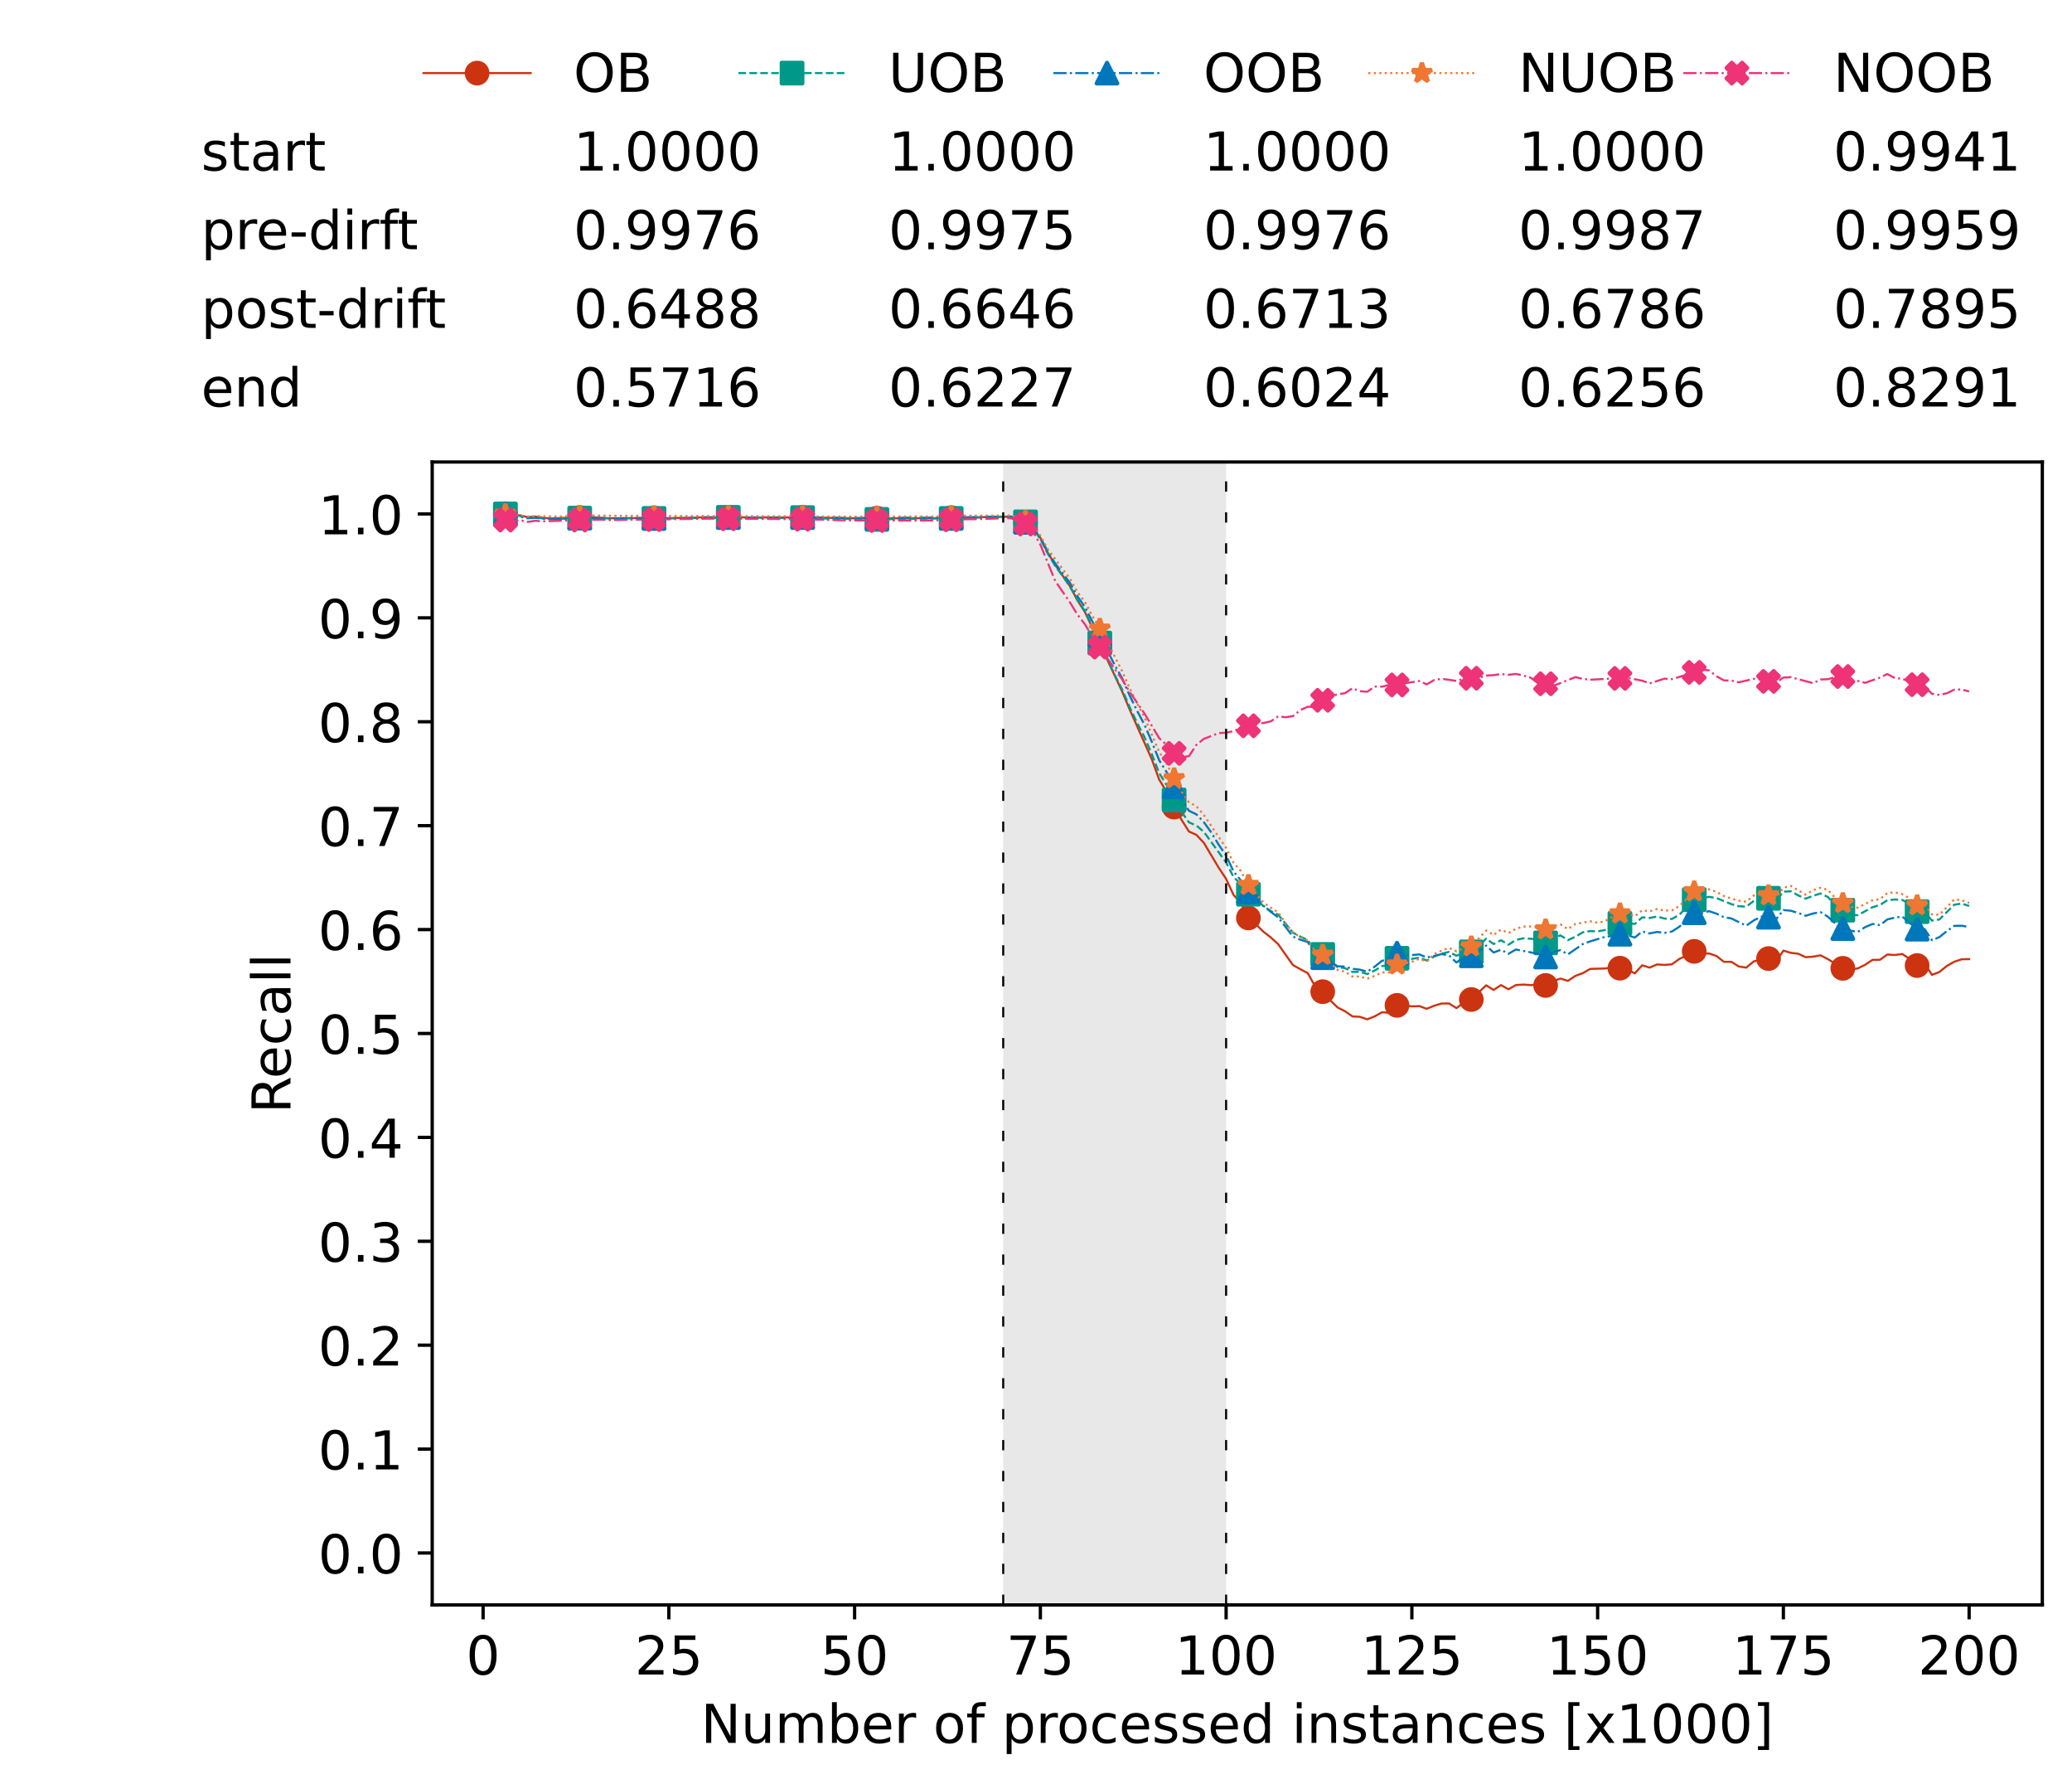 <?xml version="1.0" encoding="utf-8" standalone="no"?>
<!DOCTYPE svg PUBLIC "-//W3C//DTD SVG 1.1//EN"
  "http://www.w3.org/Graphics/SVG/1.1/DTD/svg11.dtd">
<!-- Created with matplotlib (https://matplotlib.org/) -->
<svg height="432.615pt" version="1.1" viewBox="0 0 502.65 432.615" width="502.65pt" xmlns="http://www.w3.org/2000/svg" xmlns:xlink="http://www.w3.org/1999/xlink">
 <defs>
  <style type="text/css">*{stroke-linecap:butt;stroke-linejoin:round;}</style>
 </defs>
 <g id="figure_1">
  <g id="patch_1">
   <path d="M 0 432.615 
L 502.65 432.615 
L 502.65 0 
L 0 0 
z
" style="fill:#ffffff;"/>
  </g>
  <g id="axes_1">
   <g id="patch_2">
    <path d="M 104.85 389.252 
L 495.45 389.252 
L 495.45 112.052 
L 104.85 112.052 
z
" style="fill:#ffffff;"/>
   </g>
   <g id="patch_3">
    <path clip-path="url(#p321fdeca51)" d="M 297.446 389.252 
L 297.446 112.052 
L 243.372 112.052 
L 243.372 389.252 
z
" style="fill:#d3d3d3;opacity:0.5;"/>
   </g>
   <g id="matplotlib.axis_1">
    <g id="xtick_1">
     <g id="line2d_1">
      <defs>
       <path d="M 0 0 
L 0 3.5 
" id="ma95988982b" style="stroke:#000000;stroke-width:0.8;"/>
      </defs>
      <g>
       <use style="stroke:#000000;stroke-width:0.8;" x="117.197" xlink:href="#ma95988982b" y="389.252"/>
      </g>
     </g>
     <g id="text_1">
      <!-- 0 -->
      <g transform="translate(113.061 406.13)scale(0.13 -0.13)">
       <defs>
        <path d="M 31.781 66.406 
Q 24.172 66.406 20.328 58.906 
Q 16.5 51.422 16.5 36.375 
Q 16.5 21.391 20.328 13.891 
Q 24.172 6.391 31.781 6.391 
Q 39.453 6.391 43.281 13.891 
Q 47.125 21.391 47.125 36.375 
Q 47.125 51.422 43.281 58.906 
Q 39.453 66.406 31.781 66.406 
z
M 31.781 74.219 
Q 44.047 74.219 50.516 64.516 
Q 56.984 54.828 56.984 36.375 
Q 56.984 17.969 50.516 8.266 
Q 44.047 -1.422 31.781 -1.422 
Q 19.531 -1.422 13.062 8.266 
Q 6.594 17.969 6.594 36.375 
Q 6.594 54.828 13.062 64.516 
Q 19.531 74.219 31.781 74.219 
z
" id="DejaVuSans-48"/>
       </defs>
       <use xlink:href="#DejaVuSans-48"/>
      </g>
     </g>
    </g>
    <g id="xtick_2">
     <g id="line2d_2">
      <g>
       <use style="stroke:#000000;stroke-width:0.8;" x="162.259" xlink:href="#ma95988982b" y="389.252"/>
      </g>
     </g>
     <g id="text_2">
      <!-- 25 -->
      <g transform="translate(153.988 406.13)scale(0.13 -0.13)">
       <defs>
        <path d="M 19.188 8.297 
L 53.609 8.297 
L 53.609 0 
L 7.328 0 
L 7.328 8.297 
Q 12.938 14.109 22.625 23.891 
Q 32.328 33.688 34.812 36.531 
Q 39.547 41.844 41.422 45.531 
Q 43.312 49.219 43.312 52.781 
Q 43.312 58.594 39.234 62.25 
Q 35.156 65.922 28.609 65.922 
Q 23.969 65.922 18.812 64.312 
Q 13.672 62.703 7.812 59.422 
L 7.812 69.391 
Q 13.766 71.781 18.938 73 
Q 24.125 74.219 28.422 74.219 
Q 39.75 74.219 46.484 68.547 
Q 53.219 62.891 53.219 53.422 
Q 53.219 48.922 51.531 44.891 
Q 49.859 40.875 45.406 35.406 
Q 44.188 33.984 37.641 27.219 
Q 31.109 20.453 19.188 8.297 
z
" id="DejaVuSans-50"/>
        <path d="M 10.797 72.906 
L 49.516 72.906 
L 49.516 64.594 
L 19.828 64.594 
L 19.828 46.734 
Q 21.969 47.469 24.109 47.828 
Q 26.266 48.188 28.422 48.188 
Q 40.625 48.188 47.75 41.5 
Q 54.891 34.812 54.891 23.391 
Q 54.891 11.625 47.562 5.094 
Q 40.234 -1.422 26.906 -1.422 
Q 22.312 -1.422 17.547 -0.641 
Q 12.797 0.141 7.719 1.703 
L 7.719 11.625 
Q 12.109 9.234 16.797 8.062 
Q 21.484 6.891 26.703 6.891 
Q 35.156 6.891 40.078 11.328 
Q 45.016 15.766 45.016 23.391 
Q 45.016 31 40.078 35.438 
Q 35.156 39.891 26.703 39.891 
Q 22.75 39.891 18.812 39.016 
Q 14.891 38.141 10.797 36.281 
z
" id="DejaVuSans-53"/>
       </defs>
       <use xlink:href="#DejaVuSans-50"/>
       <use x="63.623" xlink:href="#DejaVuSans-53"/>
      </g>
     </g>
    </g>
    <g id="xtick_3">
     <g id="line2d_3">
      <g>
       <use style="stroke:#000000;stroke-width:0.8;" x="207.322" xlink:href="#ma95988982b" y="389.252"/>
      </g>
     </g>
     <g id="text_3">
      <!-- 50 -->
      <g transform="translate(199.05 406.13)scale(0.13 -0.13)">
       <use xlink:href="#DejaVuSans-53"/>
       <use x="63.623" xlink:href="#DejaVuSans-48"/>
      </g>
     </g>
    </g>
    <g id="xtick_4">
     <g id="line2d_4">
      <g>
       <use style="stroke:#000000;stroke-width:0.8;" x="252.384" xlink:href="#ma95988982b" y="389.252"/>
      </g>
     </g>
     <g id="text_4">
      <!-- 75 -->
      <g transform="translate(244.113 406.13)scale(0.13 -0.13)">
       <defs>
        <path d="M 8.203 72.906 
L 55.078 72.906 
L 55.078 68.703 
L 28.609 0 
L 18.312 0 
L 43.219 64.594 
L 8.203 64.594 
z
" id="DejaVuSans-55"/>
       </defs>
       <use xlink:href="#DejaVuSans-55"/>
       <use x="63.623" xlink:href="#DejaVuSans-53"/>
      </g>
     </g>
    </g>
    <g id="xtick_5">
     <g id="line2d_5">
      <g>
       <use style="stroke:#000000;stroke-width:0.8;" x="297.446" xlink:href="#ma95988982b" y="389.252"/>
      </g>
     </g>
     <g id="text_5">
      <!-- 100 -->
      <g transform="translate(285.039 406.13)scale(0.13 -0.13)">
       <defs>
        <path d="M 12.406 8.297 
L 28.516 8.297 
L 28.516 63.922 
L 10.984 60.406 
L 10.984 69.391 
L 28.422 72.906 
L 38.281 72.906 
L 38.281 8.297 
L 54.391 8.297 
L 54.391 0 
L 12.406 0 
z
" id="DejaVuSans-49"/>
       </defs>
       <use xlink:href="#DejaVuSans-49"/>
       <use x="63.623" xlink:href="#DejaVuSans-48"/>
       <use x="127.246" xlink:href="#DejaVuSans-48"/>
      </g>
     </g>
    </g>
    <g id="xtick_6">
     <g id="line2d_6">
      <g>
       <use style="stroke:#000000;stroke-width:0.8;" x="342.509" xlink:href="#ma95988982b" y="389.252"/>
      </g>
     </g>
     <g id="text_6">
      <!-- 125 -->
      <g transform="translate(330.102 406.13)scale(0.13 -0.13)">
       <use xlink:href="#DejaVuSans-49"/>
       <use x="63.623" xlink:href="#DejaVuSans-50"/>
       <use x="127.246" xlink:href="#DejaVuSans-53"/>
      </g>
     </g>
    </g>
    <g id="xtick_7">
     <g id="line2d_7">
      <g>
       <use style="stroke:#000000;stroke-width:0.8;" x="387.571" xlink:href="#ma95988982b" y="389.252"/>
      </g>
     </g>
     <g id="text_7">
      <!-- 150 -->
      <g transform="translate(375.164 406.13)scale(0.13 -0.13)">
       <use xlink:href="#DejaVuSans-49"/>
       <use x="63.623" xlink:href="#DejaVuSans-53"/>
       <use x="127.246" xlink:href="#DejaVuSans-48"/>
      </g>
     </g>
    </g>
    <g id="xtick_8">
     <g id="line2d_8">
      <g>
       <use style="stroke:#000000;stroke-width:0.8;" x="432.633" xlink:href="#ma95988982b" y="389.252"/>
      </g>
     </g>
     <g id="text_8">
      <!-- 175 -->
      <g transform="translate(420.226 406.13)scale(0.13 -0.13)">
       <use xlink:href="#DejaVuSans-49"/>
       <use x="63.623" xlink:href="#DejaVuSans-55"/>
       <use x="127.246" xlink:href="#DejaVuSans-53"/>
      </g>
     </g>
    </g>
    <g id="xtick_9">
     <g id="line2d_9">
      <g>
       <use style="stroke:#000000;stroke-width:0.8;" x="477.695" xlink:href="#ma95988982b" y="389.252"/>
      </g>
     </g>
     <g id="text_9">
      <!-- 200 -->
      <g transform="translate(465.289 406.13)scale(0.13 -0.13)">
       <use xlink:href="#DejaVuSans-50"/>
       <use x="63.623" xlink:href="#DejaVuSans-48"/>
       <use x="127.246" xlink:href="#DejaVuSans-48"/>
      </g>
     </g>
    </g>
    <g id="text_10">
     <!-- Number of processed instances [x1000] -->
     <g transform="translate(170.025 422.711)scale(0.13 -0.13)">
      <defs>
       <path d="M 9.812 72.906 
L 23.094 72.906 
L 55.422 11.922 
L 55.422 72.906 
L 64.984 72.906 
L 64.984 0 
L 51.703 0 
L 19.391 60.984 
L 19.391 0 
L 9.812 0 
z
" id="DejaVuSans-78"/>
       <path d="M 8.5 21.578 
L 8.5 54.688 
L 17.484 54.688 
L 17.484 21.922 
Q 17.484 14.156 20.5 10.266 
Q 23.531 6.391 29.594 6.391 
Q 36.859 6.391 41.078 11.031 
Q 45.312 15.672 45.312 23.688 
L 45.312 54.688 
L 54.297 54.688 
L 54.297 0 
L 45.312 0 
L 45.312 8.406 
Q 42.047 3.422 37.719 1 
Q 33.406 -1.422 27.688 -1.422 
Q 18.266 -1.422 13.375 4.438 
Q 8.5 10.297 8.5 21.578 
z
M 31.109 56 
z
" id="DejaVuSans-117"/>
       <path d="M 52 44.188 
Q 55.375 50.25 60.062 53.125 
Q 64.75 56 71.094 56 
Q 79.641 56 84.281 50.016 
Q 88.922 44.047 88.922 33.016 
L 88.922 0 
L 79.891 0 
L 79.891 32.719 
Q 79.891 40.578 77.094 44.375 
Q 74.312 48.188 68.609 48.188 
Q 61.625 48.188 57.562 43.547 
Q 53.516 38.922 53.516 30.906 
L 53.516 0 
L 44.484 0 
L 44.484 32.719 
Q 44.484 40.625 41.703 44.406 
Q 38.922 48.188 33.109 48.188 
Q 26.219 48.188 22.156 43.531 
Q 18.109 38.875 18.109 30.906 
L 18.109 0 
L 9.078 0 
L 9.078 54.688 
L 18.109 54.688 
L 18.109 46.188 
Q 21.188 51.219 25.484 53.609 
Q 29.781 56 35.688 56 
Q 41.656 56 45.828 52.969 
Q 50 49.953 52 44.188 
z
" id="DejaVuSans-109"/>
       <path d="M 48.688 27.297 
Q 48.688 37.203 44.609 42.844 
Q 40.531 48.484 33.406 48.484 
Q 26.266 48.484 22.188 42.844 
Q 18.109 37.203 18.109 27.297 
Q 18.109 17.391 22.188 11.75 
Q 26.266 6.109 33.406 6.109 
Q 40.531 6.109 44.609 11.75 
Q 48.688 17.391 48.688 27.297 
z
M 18.109 46.391 
Q 20.953 51.266 25.266 53.625 
Q 29.594 56 35.594 56 
Q 45.562 56 51.781 48.094 
Q 58.016 40.188 58.016 27.297 
Q 58.016 14.406 51.781 6.484 
Q 45.562 -1.422 35.594 -1.422 
Q 29.594 -1.422 25.266 0.953 
Q 20.953 3.328 18.109 8.203 
L 18.109 0 
L 9.078 0 
L 9.078 75.984 
L 18.109 75.984 
z
" id="DejaVuSans-98"/>
       <path d="M 56.203 29.594 
L 56.203 25.203 
L 14.891 25.203 
Q 15.484 15.922 20.484 11.062 
Q 25.484 6.203 34.422 6.203 
Q 39.594 6.203 44.453 7.469 
Q 49.312 8.734 54.109 11.281 
L 54.109 2.781 
Q 49.266 0.734 44.188 -0.344 
Q 39.109 -1.422 33.891 -1.422 
Q 20.797 -1.422 13.156 6.188 
Q 5.516 13.812 5.516 26.812 
Q 5.516 40.234 12.766 48.109 
Q 20.016 56 32.328 56 
Q 43.359 56 49.781 48.891 
Q 56.203 41.797 56.203 29.594 
z
M 47.219 32.234 
Q 47.125 39.594 43.094 43.984 
Q 39.062 48.391 32.422 48.391 
Q 24.906 48.391 20.391 44.141 
Q 15.875 39.891 15.188 32.172 
z
" id="DejaVuSans-101"/>
       <path d="M 41.109 46.297 
Q 39.594 47.172 37.812 47.578 
Q 36.031 48 33.891 48 
Q 26.266 48 22.188 43.047 
Q 18.109 38.094 18.109 28.812 
L 18.109 0 
L 9.078 0 
L 9.078 54.688 
L 18.109 54.688 
L 18.109 46.188 
Q 20.953 51.172 25.484 53.578 
Q 30.031 56 36.531 56 
Q 37.453 56 38.578 55.875 
Q 39.703 55.766 41.062 55.516 
z
" id="DejaVuSans-114"/>
       <path id="DejaVuSans-32"/>
       <path d="M 30.609 48.391 
Q 23.391 48.391 19.188 42.75 
Q 14.984 37.109 14.984 27.297 
Q 14.984 17.484 19.156 11.844 
Q 23.344 6.203 30.609 6.203 
Q 37.797 6.203 41.984 11.859 
Q 46.188 17.531 46.188 27.297 
Q 46.188 37.016 41.984 42.703 
Q 37.797 48.391 30.609 48.391 
z
M 30.609 56 
Q 42.328 56 49.016 48.375 
Q 55.719 40.766 55.719 27.297 
Q 55.719 13.875 49.016 6.219 
Q 42.328 -1.422 30.609 -1.422 
Q 18.844 -1.422 12.172 6.219 
Q 5.516 13.875 5.516 27.297 
Q 5.516 40.766 12.172 48.375 
Q 18.844 56 30.609 56 
z
" id="DejaVuSans-111"/>
       <path d="M 37.109 75.984 
L 37.109 68.5 
L 28.516 68.5 
Q 23.688 68.5 21.797 66.547 
Q 19.922 64.594 19.922 59.516 
L 19.922 54.688 
L 34.719 54.688 
L 34.719 47.703 
L 19.922 47.703 
L 19.922 0 
L 10.891 0 
L 10.891 47.703 
L 2.297 47.703 
L 2.297 54.688 
L 10.891 54.688 
L 10.891 58.5 
Q 10.891 67.625 15.141 71.797 
Q 19.391 75.984 28.609 75.984 
z
" id="DejaVuSans-102"/>
       <path d="M 18.109 8.203 
L 18.109 -20.797 
L 9.078 -20.797 
L 9.078 54.688 
L 18.109 54.688 
L 18.109 46.391 
Q 20.953 51.266 25.266 53.625 
Q 29.594 56 35.594 56 
Q 45.562 56 51.781 48.094 
Q 58.016 40.188 58.016 27.297 
Q 58.016 14.406 51.781 6.484 
Q 45.562 -1.422 35.594 -1.422 
Q 29.594 -1.422 25.266 0.953 
Q 20.953 3.328 18.109 8.203 
z
M 48.688 27.297 
Q 48.688 37.203 44.609 42.844 
Q 40.531 48.484 33.406 48.484 
Q 26.266 48.484 22.188 42.844 
Q 18.109 37.203 18.109 27.297 
Q 18.109 17.391 22.188 11.75 
Q 26.266 6.109 33.406 6.109 
Q 40.531 6.109 44.609 11.75 
Q 48.688 17.391 48.688 27.297 
z
" id="DejaVuSans-112"/>
       <path d="M 48.781 52.594 
L 48.781 44.188 
Q 44.969 46.297 41.141 47.344 
Q 37.312 48.391 33.406 48.391 
Q 24.656 48.391 19.812 42.844 
Q 14.984 37.312 14.984 27.297 
Q 14.984 17.281 19.812 11.734 
Q 24.656 6.203 33.406 6.203 
Q 37.312 6.203 41.141 7.25 
Q 44.969 8.297 48.781 10.406 
L 48.781 2.094 
Q 45.016 0.344 40.984 -0.531 
Q 36.969 -1.422 32.422 -1.422 
Q 20.062 -1.422 12.781 6.344 
Q 5.516 14.109 5.516 27.297 
Q 5.516 40.672 12.859 48.328 
Q 20.219 56 33.016 56 
Q 37.156 56 41.109 55.141 
Q 45.062 54.297 48.781 52.594 
z
" id="DejaVuSans-99"/>
       <path d="M 44.281 53.078 
L 44.281 44.578 
Q 40.484 46.531 36.375 47.5 
Q 32.281 48.484 27.875 48.484 
Q 21.188 48.484 17.844 46.438 
Q 14.5 44.391 14.5 40.281 
Q 14.5 37.156 16.891 35.375 
Q 19.281 33.594 26.516 31.984 
L 29.594 31.297 
Q 39.156 29.25 43.188 25.516 
Q 47.219 21.781 47.219 15.094 
Q 47.219 7.469 41.188 3.016 
Q 35.156 -1.422 24.609 -1.422 
Q 20.219 -1.422 15.453 -0.562 
Q 10.688 0.297 5.422 2 
L 5.422 11.281 
Q 10.406 8.688 15.234 7.391 
Q 20.062 6.109 24.812 6.109 
Q 31.156 6.109 34.562 8.281 
Q 37.984 10.453 37.984 14.406 
Q 37.984 18.062 35.516 20.016 
Q 33.062 21.969 24.703 23.781 
L 21.578 24.516 
Q 13.234 26.266 9.516 29.906 
Q 5.812 33.547 5.812 39.891 
Q 5.812 47.609 11.281 51.797 
Q 16.75 56 26.812 56 
Q 31.781 56 36.172 55.266 
Q 40.578 54.547 44.281 53.078 
z
" id="DejaVuSans-115"/>
       <path d="M 45.406 46.391 
L 45.406 75.984 
L 54.391 75.984 
L 54.391 0 
L 45.406 0 
L 45.406 8.203 
Q 42.578 3.328 38.25 0.953 
Q 33.938 -1.422 27.875 -1.422 
Q 17.969 -1.422 11.734 6.484 
Q 5.516 14.406 5.516 27.297 
Q 5.516 40.188 11.734 48.094 
Q 17.969 56 27.875 56 
Q 33.938 56 38.25 53.625 
Q 42.578 51.266 45.406 46.391 
z
M 14.797 27.297 
Q 14.797 17.391 18.875 11.75 
Q 22.953 6.109 30.078 6.109 
Q 37.203 6.109 41.297 11.75 
Q 45.406 17.391 45.406 27.297 
Q 45.406 37.203 41.297 42.844 
Q 37.203 48.484 30.078 48.484 
Q 22.953 48.484 18.875 42.844 
Q 14.797 37.203 14.797 27.297 
z
" id="DejaVuSans-100"/>
       <path d="M 9.422 54.688 
L 18.406 54.688 
L 18.406 0 
L 9.422 0 
z
M 9.422 75.984 
L 18.406 75.984 
L 18.406 64.594 
L 9.422 64.594 
z
" id="DejaVuSans-105"/>
       <path d="M 54.891 33.016 
L 54.891 0 
L 45.906 0 
L 45.906 32.719 
Q 45.906 40.484 42.875 44.328 
Q 39.844 48.188 33.797 48.188 
Q 26.516 48.188 22.312 43.547 
Q 18.109 38.922 18.109 30.906 
L 18.109 0 
L 9.078 0 
L 9.078 54.688 
L 18.109 54.688 
L 18.109 46.188 
Q 21.344 51.125 25.703 53.562 
Q 30.078 56 35.797 56 
Q 45.219 56 50.047 50.172 
Q 54.891 44.344 54.891 33.016 
z
" id="DejaVuSans-110"/>
       <path d="M 18.312 70.219 
L 18.312 54.688 
L 36.812 54.688 
L 36.812 47.703 
L 18.312 47.703 
L 18.312 18.016 
Q 18.312 11.328 20.141 9.422 
Q 21.969 7.516 27.594 7.516 
L 36.812 7.516 
L 36.812 0 
L 27.594 0 
Q 17.188 0 13.234 3.875 
Q 9.281 7.766 9.281 18.016 
L 9.281 47.703 
L 2.688 47.703 
L 2.688 54.688 
L 9.281 54.688 
L 9.281 70.219 
z
" id="DejaVuSans-116"/>
       <path d="M 34.281 27.484 
Q 23.391 27.484 19.188 25 
Q 14.984 22.516 14.984 16.5 
Q 14.984 11.719 18.141 8.906 
Q 21.297 6.109 26.703 6.109 
Q 34.188 6.109 38.703 11.406 
Q 43.219 16.703 43.219 25.484 
L 43.219 27.484 
z
M 52.203 31.203 
L 52.203 0 
L 43.219 0 
L 43.219 8.297 
Q 40.141 3.328 35.547 0.953 
Q 30.953 -1.422 24.312 -1.422 
Q 15.922 -1.422 10.953 3.297 
Q 6 8.016 6 15.922 
Q 6 25.141 12.172 29.828 
Q 18.359 34.516 30.609 34.516 
L 43.219 34.516 
L 43.219 35.406 
Q 43.219 41.609 39.141 45 
Q 35.062 48.391 27.688 48.391 
Q 23 48.391 18.547 47.266 
Q 14.109 46.141 10.016 43.891 
L 10.016 52.203 
Q 14.938 54.109 19.578 55.047 
Q 24.219 56 28.609 56 
Q 40.484 56 46.344 49.844 
Q 52.203 43.703 52.203 31.203 
z
" id="DejaVuSans-97"/>
       <path d="M 8.594 75.984 
L 29.297 75.984 
L 29.297 69 
L 17.578 69 
L 17.578 -6.203 
L 29.297 -6.203 
L 29.297 -13.188 
L 8.594 -13.188 
z
" id="DejaVuSans-91"/>
       <path d="M 54.891 54.688 
L 35.109 28.078 
L 55.906 0 
L 45.312 0 
L 29.391 21.484 
L 13.484 0 
L 2.875 0 
L 24.125 28.609 
L 4.688 54.688 
L 15.281 54.688 
L 29.781 35.203 
L 44.281 54.688 
z
" id="DejaVuSans-120"/>
       <path d="M 30.422 75.984 
L 30.422 -13.188 
L 9.719 -13.188 
L 9.719 -6.203 
L 21.391 -6.203 
L 21.391 69 
L 9.719 69 
L 9.719 75.984 
z
" id="DejaVuSans-93"/>
      </defs>
      <use xlink:href="#DejaVuSans-78"/>
      <use x="74.805" xlink:href="#DejaVuSans-117"/>
      <use x="138.184" xlink:href="#DejaVuSans-109"/>
      <use x="235.596" xlink:href="#DejaVuSans-98"/>
      <use x="299.072" xlink:href="#DejaVuSans-101"/>
      <use x="360.596" xlink:href="#DejaVuSans-114"/>
      <use x="401.709" xlink:href="#DejaVuSans-32"/>
      <use x="433.496" xlink:href="#DejaVuSans-111"/>
      <use x="494.678" xlink:href="#DejaVuSans-102"/>
      <use x="529.883" xlink:href="#DejaVuSans-32"/>
      <use x="561.67" xlink:href="#DejaVuSans-112"/>
      <use x="625.146" xlink:href="#DejaVuSans-114"/>
      <use x="664.01" xlink:href="#DejaVuSans-111"/>
      <use x="725.191" xlink:href="#DejaVuSans-99"/>
      <use x="780.172" xlink:href="#DejaVuSans-101"/>
      <use x="841.695" xlink:href="#DejaVuSans-115"/>
      <use x="893.795" xlink:href="#DejaVuSans-115"/>
      <use x="945.895" xlink:href="#DejaVuSans-101"/>
      <use x="1007.418" xlink:href="#DejaVuSans-100"/>
      <use x="1070.895" xlink:href="#DejaVuSans-32"/>
      <use x="1102.682" xlink:href="#DejaVuSans-105"/>
      <use x="1130.465" xlink:href="#DejaVuSans-110"/>
      <use x="1193.844" xlink:href="#DejaVuSans-115"/>
      <use x="1245.943" xlink:href="#DejaVuSans-116"/>
      <use x="1285.152" xlink:href="#DejaVuSans-97"/>
      <use x="1346.432" xlink:href="#DejaVuSans-110"/>
      <use x="1409.811" xlink:href="#DejaVuSans-99"/>
      <use x="1464.791" xlink:href="#DejaVuSans-101"/>
      <use x="1526.314" xlink:href="#DejaVuSans-115"/>
      <use x="1578.414" xlink:href="#DejaVuSans-32"/>
      <use x="1610.201" xlink:href="#DejaVuSans-91"/>
      <use x="1649.215" xlink:href="#DejaVuSans-120"/>
      <use x="1708.395" xlink:href="#DejaVuSans-49"/>
      <use x="1772.018" xlink:href="#DejaVuSans-48"/>
      <use x="1835.641" xlink:href="#DejaVuSans-48"/>
      <use x="1899.264" xlink:href="#DejaVuSans-48"/>
      <use x="1962.887" xlink:href="#DejaVuSans-93"/>
     </g>
    </g>
   </g>
   <g id="matplotlib.axis_2">
    <g id="ytick_1">
     <g id="line2d_10">
      <defs>
       <path d="M 0 0 
L -3.5 0 
" id="m7a9bb62984" style="stroke:#000000;stroke-width:0.8;"/>
      </defs>
      <g>
       <use style="stroke:#000000;stroke-width:0.8;" x="104.85" xlink:href="#m7a9bb62984" y="376.652"/>
      </g>
     </g>
     <g id="text_11">
      <!-- 0.0 -->
      <g transform="translate(77.176 381.591)scale(0.13 -0.13)">
       <defs>
        <path d="M 10.688 12.406 
L 21 12.406 
L 21 0 
L 10.688 0 
z
" id="DejaVuSans-46"/>
       </defs>
       <use xlink:href="#DejaVuSans-48"/>
       <use x="63.623" xlink:href="#DejaVuSans-46"/>
       <use x="95.41" xlink:href="#DejaVuSans-48"/>
      </g>
     </g>
    </g>
    <g id="ytick_2">
     <g id="line2d_11">
      <g>
       <use style="stroke:#000000;stroke-width:0.8;" x="104.85" xlink:href="#m7a9bb62984" y="351.452"/>
      </g>
     </g>
     <g id="text_12">
      <!-- 0.1 -->
      <g transform="translate(77.176 356.391)scale(0.13 -0.13)">
       <use xlink:href="#DejaVuSans-48"/>
       <use x="63.623" xlink:href="#DejaVuSans-46"/>
       <use x="95.41" xlink:href="#DejaVuSans-49"/>
      </g>
     </g>
    </g>
    <g id="ytick_3">
     <g id="line2d_12">
      <g>
       <use style="stroke:#000000;stroke-width:0.8;" x="104.85" xlink:href="#m7a9bb62984" y="326.252"/>
      </g>
     </g>
     <g id="text_13">
      <!-- 0.2 -->
      <g transform="translate(77.176 331.191)scale(0.13 -0.13)">
       <use xlink:href="#DejaVuSans-48"/>
       <use x="63.623" xlink:href="#DejaVuSans-46"/>
       <use x="95.41" xlink:href="#DejaVuSans-50"/>
      </g>
     </g>
    </g>
    <g id="ytick_4">
     <g id="line2d_13">
      <g>
       <use style="stroke:#000000;stroke-width:0.8;" x="104.85" xlink:href="#m7a9bb62984" y="301.052"/>
      </g>
     </g>
     <g id="text_14">
      <!-- 0.3 -->
      <g transform="translate(77.176 305.991)scale(0.13 -0.13)">
       <defs>
        <path d="M 40.578 39.312 
Q 47.656 37.797 51.625 33 
Q 55.609 28.219 55.609 21.188 
Q 55.609 10.406 48.188 4.484 
Q 40.766 -1.422 27.094 -1.422 
Q 22.516 -1.422 17.656 -0.516 
Q 12.797 0.391 7.625 2.203 
L 7.625 11.719 
Q 11.719 9.328 16.594 8.109 
Q 21.484 6.891 26.812 6.891 
Q 36.078 6.891 40.938 10.547 
Q 45.797 14.203 45.797 21.188 
Q 45.797 27.641 41.281 31.266 
Q 36.766 34.906 28.719 34.906 
L 20.219 34.906 
L 20.219 43.016 
L 29.109 43.016 
Q 36.375 43.016 40.234 45.922 
Q 44.094 48.828 44.094 54.297 
Q 44.094 59.906 40.109 62.906 
Q 36.141 65.922 28.719 65.922 
Q 24.656 65.922 20.016 65.031 
Q 15.375 64.156 9.812 62.312 
L 9.812 71.094 
Q 15.438 72.656 20.344 73.438 
Q 25.25 74.219 29.594 74.219 
Q 40.828 74.219 47.359 69.109 
Q 53.906 64.016 53.906 55.328 
Q 53.906 49.266 50.438 45.094 
Q 46.969 40.922 40.578 39.312 
z
" id="DejaVuSans-51"/>
       </defs>
       <use xlink:href="#DejaVuSans-48"/>
       <use x="63.623" xlink:href="#DejaVuSans-46"/>
       <use x="95.41" xlink:href="#DejaVuSans-51"/>
      </g>
     </g>
    </g>
    <g id="ytick_5">
     <g id="line2d_14">
      <g>
       <use style="stroke:#000000;stroke-width:0.8;" x="104.85" xlink:href="#m7a9bb62984" y="275.852"/>
      </g>
     </g>
     <g id="text_15">
      <!-- 0.4 -->
      <g transform="translate(77.176 280.791)scale(0.13 -0.13)">
       <defs>
        <path d="M 37.797 64.312 
L 12.891 25.391 
L 37.797 25.391 
z
M 35.203 72.906 
L 47.609 72.906 
L 47.609 25.391 
L 58.016 25.391 
L 58.016 17.188 
L 47.609 17.188 
L 47.609 0 
L 37.797 0 
L 37.797 17.188 
L 4.891 17.188 
L 4.891 26.703 
z
" id="DejaVuSans-52"/>
       </defs>
       <use xlink:href="#DejaVuSans-48"/>
       <use x="63.623" xlink:href="#DejaVuSans-46"/>
       <use x="95.41" xlink:href="#DejaVuSans-52"/>
      </g>
     </g>
    </g>
    <g id="ytick_6">
     <g id="line2d_15">
      <g>
       <use style="stroke:#000000;stroke-width:0.8;" x="104.85" xlink:href="#m7a9bb62984" y="250.652"/>
      </g>
     </g>
     <g id="text_16">
      <!-- 0.5 -->
      <g transform="translate(77.176 255.591)scale(0.13 -0.13)">
       <use xlink:href="#DejaVuSans-48"/>
       <use x="63.623" xlink:href="#DejaVuSans-46"/>
       <use x="95.41" xlink:href="#DejaVuSans-53"/>
      </g>
     </g>
    </g>
    <g id="ytick_7">
     <g id="line2d_16">
      <g>
       <use style="stroke:#000000;stroke-width:0.8;" x="104.85" xlink:href="#m7a9bb62984" y="225.452"/>
      </g>
     </g>
     <g id="text_17">
      <!-- 0.6 -->
      <g transform="translate(77.176 230.391)scale(0.13 -0.13)">
       <defs>
        <path d="M 33.016 40.375 
Q 26.375 40.375 22.484 35.828 
Q 18.609 31.297 18.609 23.391 
Q 18.609 15.531 22.484 10.953 
Q 26.375 6.391 33.016 6.391 
Q 39.656 6.391 43.531 10.953 
Q 47.406 15.531 47.406 23.391 
Q 47.406 31.297 43.531 35.828 
Q 39.656 40.375 33.016 40.375 
z
M 52.594 71.297 
L 52.594 62.312 
Q 48.875 64.062 45.094 64.984 
Q 41.312 65.922 37.594 65.922 
Q 27.828 65.922 22.672 59.328 
Q 17.531 52.734 16.797 39.406 
Q 19.672 43.656 24.016 45.922 
Q 28.375 48.188 33.594 48.188 
Q 44.578 48.188 50.953 41.516 
Q 57.328 34.859 57.328 23.391 
Q 57.328 12.156 50.688 5.359 
Q 44.047 -1.422 33.016 -1.422 
Q 20.359 -1.422 13.672 8.266 
Q 6.984 17.969 6.984 36.375 
Q 6.984 53.656 15.188 63.938 
Q 23.391 74.219 37.203 74.219 
Q 40.922 74.219 44.703 73.484 
Q 48.484 72.75 52.594 71.297 
z
" id="DejaVuSans-54"/>
       </defs>
       <use xlink:href="#DejaVuSans-48"/>
       <use x="63.623" xlink:href="#DejaVuSans-46"/>
       <use x="95.41" xlink:href="#DejaVuSans-54"/>
      </g>
     </g>
    </g>
    <g id="ytick_8">
     <g id="line2d_17">
      <g>
       <use style="stroke:#000000;stroke-width:0.8;" x="104.85" xlink:href="#m7a9bb62984" y="200.252"/>
      </g>
     </g>
     <g id="text_18">
      <!-- 0.7 -->
      <g transform="translate(77.176 205.191)scale(0.13 -0.13)">
       <use xlink:href="#DejaVuSans-48"/>
       <use x="63.623" xlink:href="#DejaVuSans-46"/>
       <use x="95.41" xlink:href="#DejaVuSans-55"/>
      </g>
     </g>
    </g>
    <g id="ytick_9">
     <g id="line2d_18">
      <g>
       <use style="stroke:#000000;stroke-width:0.8;" x="104.85" xlink:href="#m7a9bb62984" y="175.052"/>
      </g>
     </g>
     <g id="text_19">
      <!-- 0.8 -->
      <g transform="translate(77.176 179.991)scale(0.13 -0.13)">
       <defs>
        <path d="M 31.781 34.625 
Q 24.75 34.625 20.719 30.859 
Q 16.703 27.094 16.703 20.516 
Q 16.703 13.922 20.719 10.156 
Q 24.75 6.391 31.781 6.391 
Q 38.812 6.391 42.859 10.172 
Q 46.922 13.969 46.922 20.516 
Q 46.922 27.094 42.891 30.859 
Q 38.875 34.625 31.781 34.625 
z
M 21.922 38.812 
Q 15.578 40.375 12.031 44.719 
Q 8.5 49.078 8.5 55.328 
Q 8.5 64.062 14.719 69.141 
Q 20.953 74.219 31.781 74.219 
Q 42.672 74.219 48.875 69.141 
Q 55.078 64.062 55.078 55.328 
Q 55.078 49.078 51.531 44.719 
Q 48 40.375 41.703 38.812 
Q 48.828 37.156 52.797 32.312 
Q 56.781 27.484 56.781 20.516 
Q 56.781 9.906 50.312 4.234 
Q 43.844 -1.422 31.781 -1.422 
Q 19.734 -1.422 13.25 4.234 
Q 6.781 9.906 6.781 20.516 
Q 6.781 27.484 10.781 32.312 
Q 14.797 37.156 21.922 38.812 
z
M 18.312 54.391 
Q 18.312 48.734 21.844 45.562 
Q 25.391 42.391 31.781 42.391 
Q 38.141 42.391 41.719 45.562 
Q 45.312 48.734 45.312 54.391 
Q 45.312 60.062 41.719 63.234 
Q 38.141 66.406 31.781 66.406 
Q 25.391 66.406 21.844 63.234 
Q 18.312 60.062 18.312 54.391 
z
" id="DejaVuSans-56"/>
       </defs>
       <use xlink:href="#DejaVuSans-48"/>
       <use x="63.623" xlink:href="#DejaVuSans-46"/>
       <use x="95.41" xlink:href="#DejaVuSans-56"/>
      </g>
     </g>
    </g>
    <g id="ytick_10">
     <g id="line2d_19">
      <g>
       <use style="stroke:#000000;stroke-width:0.8;" x="104.85" xlink:href="#m7a9bb62984" y="149.852"/>
      </g>
     </g>
     <g id="text_20">
      <!-- 0.9 -->
      <g transform="translate(77.176 154.791)scale(0.13 -0.13)">
       <defs>
        <path d="M 10.984 1.516 
L 10.984 10.5 
Q 14.703 8.734 18.5 7.812 
Q 22.312 6.891 25.984 6.891 
Q 35.75 6.891 40.891 13.453 
Q 46.047 20.016 46.781 33.406 
Q 43.953 29.203 39.594 26.953 
Q 35.25 24.703 29.984 24.703 
Q 19.047 24.703 12.672 31.312 
Q 6.297 37.938 6.297 49.422 
Q 6.297 60.641 12.938 67.422 
Q 19.578 74.219 30.609 74.219 
Q 43.266 74.219 49.922 64.516 
Q 56.594 54.828 56.594 36.375 
Q 56.594 19.141 48.406 8.859 
Q 40.234 -1.422 26.422 -1.422 
Q 22.703 -1.422 18.891 -0.688 
Q 15.094 0.047 10.984 1.516 
z
M 30.609 32.422 
Q 37.25 32.422 41.125 36.953 
Q 45.016 41.5 45.016 49.422 
Q 45.016 57.281 41.125 61.844 
Q 37.25 66.406 30.609 66.406 
Q 23.969 66.406 20.094 61.844 
Q 16.219 57.281 16.219 49.422 
Q 16.219 41.5 20.094 36.953 
Q 23.969 32.422 30.609 32.422 
z
" id="DejaVuSans-57"/>
       </defs>
       <use xlink:href="#DejaVuSans-48"/>
       <use x="63.623" xlink:href="#DejaVuSans-46"/>
       <use x="95.41" xlink:href="#DejaVuSans-57"/>
      </g>
     </g>
    </g>
    <g id="ytick_11">
     <g id="line2d_20">
      <g>
       <use style="stroke:#000000;stroke-width:0.8;" x="104.85" xlink:href="#m7a9bb62984" y="124.652"/>
      </g>
     </g>
     <g id="text_21">
      <!-- 1.0 -->
      <g transform="translate(77.176 129.591)scale(0.13 -0.13)">
       <use xlink:href="#DejaVuSans-49"/>
       <use x="63.623" xlink:href="#DejaVuSans-46"/>
       <use x="95.41" xlink:href="#DejaVuSans-48"/>
      </g>
     </g>
    </g>
    <g id="text_22">
     <!-- Recall -->
     <g transform="translate(70.472 270.044)rotate(-90)scale(0.13 -0.13)">
      <defs>
       <path d="M 44.391 34.188 
Q 47.562 33.109 50.562 29.594 
Q 53.562 26.078 56.594 19.922 
L 66.609 0 
L 56 0 
L 46.688 18.703 
Q 43.062 26.031 39.672 28.422 
Q 36.281 30.812 30.422 30.812 
L 19.672 30.812 
L 19.672 0 
L 9.812 0 
L 9.812 72.906 
L 32.078 72.906 
Q 44.578 72.906 50.734 67.672 
Q 56.891 62.453 56.891 51.906 
Q 56.891 45.016 53.688 40.469 
Q 50.484 35.938 44.391 34.188 
z
M 19.672 64.797 
L 19.672 38.922 
L 32.078 38.922 
Q 39.203 38.922 42.844 42.219 
Q 46.484 45.516 46.484 51.906 
Q 46.484 58.297 42.844 61.547 
Q 39.203 64.797 32.078 64.797 
z
" id="DejaVuSans-82"/>
       <path d="M 9.422 75.984 
L 18.406 75.984 
L 18.406 0 
L 9.422 0 
z
" id="DejaVuSans-108"/>
      </defs>
      <use xlink:href="#DejaVuSans-82"/>
      <use x="64.982" xlink:href="#DejaVuSans-101"/>
      <use x="126.506" xlink:href="#DejaVuSans-99"/>
      <use x="181.486" xlink:href="#DejaVuSans-97"/>
      <use x="242.766" xlink:href="#DejaVuSans-108"/>
      <use x="270.549" xlink:href="#DejaVuSans-108"/>
     </g>
    </g>
   </g>
   <g id="line2d_21"/>
   <g id="line2d_22"/>
   <g id="line2d_23"/>
   <g id="line2d_24"/>
   <g id="line2d_25"/>
   <g id="line2d_26">
    <path clip-path="url(#p321fdeca51)" d="M 122.605 124.652 
L 124.407 124.912 
L 126.21 124.991 
L 128.012 125.437 
L 129.815 125.28 
L 131.617 125.584 
L 133.419 125.737 
L 137.024 125.602 
L 144.234 125.513 
L 147.839 125.7 
L 156.852 125.635 
L 162.259 125.684 
L 164.062 125.603 
L 165.864 125.652 
L 171.272 125.432 
L 176.679 125.479 
L 196.507 125.49 
L 207.322 125.719 
L 214.532 125.722 
L 228.952 125.669 
L 232.557 125.52 
L 245.174 125.308 
L 246.976 125.891 
L 248.779 126.667 
L 250.581 128.115 
L 252.384 130.446 
L 254.186 134.049 
L 255.989 137.029 
L 259.594 142.21 
L 261.396 145.634 
L 263.199 148.438 
L 270.409 163.83 
L 272.211 167.686 
L 274.014 172.009 
L 279.421 184.153 
L 281.224 189.111 
L 283.026 192.055 
L 284.829 195.744 
L 286.631 198.832 
L 288.434 201.676 
L 290.236 202.478 
L 292.039 204.411 
L 295.644 210.447 
L 297.446 213.16 
L 299.249 217.06 
L 301.051 219.023 
L 302.854 222.632 
L 304.656 224.164 
L 306.459 225.944 
L 308.261 227.336 
L 310.064 228.982 
L 313.669 234.081 
L 317.274 236.047 
L 319.076 239.303 
L 320.879 240.515 
L 322.681 242.58 
L 324.484 244.34 
L 326.286 245.254 
L 328.089 246.514 
L 329.891 246.61 
L 331.694 247.223 
L 333.496 246.501 
L 335.299 245.499 
L 337.101 245.645 
L 338.904 243.833 
L 340.706 243.83 
L 342.509 244.077 
L 344.311 244.012 
L 346.114 244.664 
L 347.916 243.929 
L 349.719 243.388 
L 351.521 243.369 
L 353.324 244.506 
L 355.126 243.153 
L 356.928 242.417 
L 360.533 238.967 
L 362.336 240.098 
L 364.138 238.913 
L 365.941 239.938 
L 367.743 238.91 
L 369.546 238.788 
L 371.348 238.927 
L 373.151 238.761 
L 374.953 239.004 
L 376.756 238.009 
L 378.558 237.334 
L 380.361 237.896 
L 382.163 236.691 
L 383.966 236.021 
L 385.768 234.994 
L 389.373 234.887 
L 391.176 234.649 
L 392.978 234.819 
L 394.781 235.147 
L 396.583 236.076 
L 398.386 234.117 
L 400.188 234.677 
L 401.991 233.909 
L 403.793 234.019 
L 405.596 233.879 
L 407.398 232.568 
L 409.201 231.752 
L 411.003 230.737 
L 412.806 231.271 
L 414.608 231.252 
L 416.411 231.862 
L 418.213 233.282 
L 420.016 233.267 
L 421.818 234.402 
L 423.621 234.682 
L 425.423 233.18 
L 427.226 232.724 
L 429.028 232.486 
L 430.831 233.214 
L 432.633 230.568 
L 434.436 231.091 
L 436.238 231.313 
L 438.041 232.149 
L 439.843 232.029 
L 441.646 231.689 
L 443.448 232.627 
L 447.053 234.852 
L 448.856 235.106 
L 450.658 234.883 
L 452.461 233.99 
L 454.263 232.791 
L 456.066 232.785 
L 457.868 231.493 
L 459.671 231.62 
L 461.473 231.372 
L 463.276 232.563 
L 465.078 234.176 
L 466.881 233.676 
L 468.683 236.443 
L 470.485 235.743 
L 472.288 234.273 
L 474.09 233.254 
L 475.893 232.655 
L 477.695 232.616 
L 477.695 232.616 
" style="fill:none;stroke:#cc3311;stroke-linecap:square;stroke-width:0.5;"/>
    <defs>
     <path d="M 0 2.5 
C 0.663 2.5 1.299 2.237 1.768 1.768 
C 2.237 1.299 2.5 0.663 2.5 0 
C 2.5 -0.663 2.237 -1.299 1.768 -1.768 
C 1.299 -2.237 0.663 -2.5 0 -2.5 
C -0.663 -2.5 -1.299 -2.237 -1.768 -1.768 
C -2.237 -1.299 -2.5 -0.663 -2.5 0 
C -2.5 0.663 -2.237 1.299 -1.768 1.768 
C -1.299 2.237 -0.663 2.5 0 2.5 
z
" id="m7cc617c1d8" style="stroke:#cc3311;"/>
    </defs>
    <g clip-path="url(#p321fdeca51)">
     <use style="fill:#cc3311;stroke:#cc3311;" x="122.605" xlink:href="#m7cc617c1d8" y="124.652"/>
     <use style="fill:#cc3311;stroke:#cc3311;" x="140.629" xlink:href="#m7cc617c1d8" y="125.525"/>
     <use style="fill:#cc3311;stroke:#cc3311;" x="158.654" xlink:href="#m7cc617c1d8" y="125.66"/>
     <use style="fill:#cc3311;stroke:#cc3311;" x="176.679" xlink:href="#m7cc617c1d8" y="125.479"/>
     <use style="fill:#cc3311;stroke:#cc3311;" x="194.704" xlink:href="#m7cc617c1d8" y="125.489"/>
     <use style="fill:#cc3311;stroke:#cc3311;" x="212.729" xlink:href="#m7cc617c1d8" y="125.693"/>
     <use style="fill:#cc3311;stroke:#cc3311;" x="230.754" xlink:href="#m7cc617c1d8" y="125.57"/>
     <use style="fill:#cc3311;stroke:#cc3311;" x="248.779" xlink:href="#m7cc617c1d8" y="126.667"/>
     <use style="fill:#cc3311;stroke:#cc3311;" x="266.804" xlink:href="#m7cc617c1d8" y="155.781"/>
     <use style="fill:#cc3311;stroke:#cc3311;" x="284.829" xlink:href="#m7cc617c1d8" y="195.744"/>
     <use style="fill:#cc3311;stroke:#cc3311;" x="302.854" xlink:href="#m7cc617c1d8" y="222.632"/>
     <use style="fill:#cc3311;stroke:#cc3311;" x="320.879" xlink:href="#m7cc617c1d8" y="240.515"/>
     <use style="fill:#cc3311;stroke:#cc3311;" x="338.904" xlink:href="#m7cc617c1d8" y="243.833"/>
     <use style="fill:#cc3311;stroke:#cc3311;" x="356.928" xlink:href="#m7cc617c1d8" y="242.417"/>
     <use style="fill:#cc3311;stroke:#cc3311;" x="374.953" xlink:href="#m7cc617c1d8" y="239.004"/>
     <use style="fill:#cc3311;stroke:#cc3311;" x="392.978" xlink:href="#m7cc617c1d8" y="234.819"/>
     <use style="fill:#cc3311;stroke:#cc3311;" x="411.003" xlink:href="#m7cc617c1d8" y="230.737"/>
     <use style="fill:#cc3311;stroke:#cc3311;" x="429.028" xlink:href="#m7cc617c1d8" y="232.486"/>
     <use style="fill:#cc3311;stroke:#cc3311;" x="447.053" xlink:href="#m7cc617c1d8" y="234.852"/>
     <use style="fill:#cc3311;stroke:#cc3311;" x="465.078" xlink:href="#m7cc617c1d8" y="234.176"/>
    </g>
   </g>
   <g id="line2d_27"/>
   <g id="line2d_28"/>
   <g id="line2d_29"/>
   <g id="line2d_30"/>
   <g id="line2d_31">
    <path clip-path="url(#p321fdeca51)" d="M 122.605 124.652 
L 126.21 125.157 
L 128.012 125.561 
L 129.815 125.379 
L 131.617 125.748 
L 133.419 125.878 
L 146.037 125.632 
L 147.839 125.73 
L 156.852 125.658 
L 160.457 125.733 
L 180.284 125.518 
L 187.494 125.588 
L 196.507 125.613 
L 198.309 125.742 
L 203.717 125.816 
L 212.729 125.97 
L 218.137 125.885 
L 232.557 125.644 
L 234.359 125.514 
L 237.964 125.513 
L 241.569 125.339 
L 245.174 125.282 
L 246.976 125.791 
L 248.779 126.568 
L 250.581 128.157 
L 252.384 130.733 
L 254.186 134.276 
L 255.989 137.282 
L 257.791 139.696 
L 259.594 142.343 
L 261.396 145.516 
L 263.199 148.251 
L 265.001 151.978 
L 270.409 163.693 
L 272.211 167.19 
L 274.014 171.424 
L 275.816 175.264 
L 277.619 178.728 
L 279.421 182.91 
L 281.224 187.536 
L 283.026 190.418 
L 284.829 194.019 
L 286.631 196.896 
L 288.434 199.449 
L 290.236 200.224 
L 292.039 201.737 
L 297.446 209.184 
L 299.249 212.691 
L 301.051 214.485 
L 302.854 216.884 
L 304.656 217.94 
L 306.459 219.742 
L 308.261 220.953 
L 310.064 221.832 
L 313.669 226.204 
L 315.471 227.176 
L 317.274 227.987 
L 319.076 230.9 
L 320.879 231.481 
L 324.484 234.567 
L 326.286 234.804 
L 328.089 235.728 
L 329.891 235.694 
L 331.694 236.24 
L 333.496 235.378 
L 335.299 234.309 
L 337.101 234.17 
L 338.904 232.42 
L 340.706 232.6 
L 342.509 232.549 
L 344.311 232.269 
L 346.114 232.947 
L 347.916 231.991 
L 349.719 231.283 
L 351.521 230.869 
L 353.324 231.798 
L 355.126 231.038 
L 356.928 230.871 
L 358.731 229.404 
L 360.533 227.655 
L 362.336 228.961 
L 364.138 228.033 
L 365.941 229.127 
L 367.743 227.96 
L 369.546 227.577 
L 371.348 227.673 
L 373.151 227.892 
L 374.953 228.677 
L 376.756 227.571 
L 378.558 226.869 
L 380.361 228.008 
L 382.163 227.204 
L 383.966 226.118 
L 385.768 225.813 
L 387.571 225.908 
L 389.373 225.563 
L 391.176 224.813 
L 392.978 223.918 
L 394.781 223.872 
L 396.583 224.094 
L 398.386 222.485 
L 400.188 222.637 
L 401.991 222.29 
L 403.793 222.78 
L 405.596 222.876 
L 407.398 221.854 
L 411.003 218.179 
L 414.608 217.518 
L 416.411 217.813 
L 420.016 219.28 
L 421.818 219.787 
L 423.621 219.901 
L 425.423 218.531 
L 427.226 217.632 
L 429.028 217.87 
L 430.831 218.514 
L 432.633 216.248 
L 434.436 216.169 
L 436.238 217.165 
L 438.041 217.954 
L 439.843 217.266 
L 441.646 216.699 
L 443.448 217.563 
L 445.251 219.515 
L 448.856 221.876 
L 450.658 221.971 
L 454.263 220.027 
L 456.066 219.502 
L 457.868 218.317 
L 459.671 218.161 
L 461.473 218.248 
L 463.276 219.277 
L 465.078 221.105 
L 466.881 221.205 
L 468.683 223.276 
L 470.485 222.996 
L 474.09 219.423 
L 475.893 219.15 
L 477.695 219.731 
L 477.695 219.731 
" style="fill:none;stroke:#009988;stroke-dasharray:1.85,0.8;stroke-dashoffset:0;stroke-width:0.5;"/>
    <defs>
     <path d="M -2.5 2.5 
L 2.5 2.5 
L 2.5 -2.5 
L -2.5 -2.5 
z
" id="md644449ca6" style="stroke:#009988;stroke-linejoin:miter;"/>
    </defs>
    <g clip-path="url(#p321fdeca51)">
     <use style="fill:#009988;stroke:#009988;stroke-linejoin:miter;" x="122.605" xlink:href="#md644449ca6" y="124.652"/>
     <use style="fill:#009988;stroke:#009988;stroke-linejoin:miter;" x="140.629" xlink:href="#md644449ca6" y="125.662"/>
     <use style="fill:#009988;stroke:#009988;stroke-linejoin:miter;" x="158.654" xlink:href="#md644449ca6" y="125.735"/>
     <use style="fill:#009988;stroke:#009988;stroke-linejoin:miter;" x="176.679" xlink:href="#md644449ca6" y="125.478"/>
     <use style="fill:#009988;stroke:#009988;stroke-linejoin:miter;" x="194.704" xlink:href="#md644449ca6" y="125.537"/>
     <use style="fill:#009988;stroke:#009988;stroke-linejoin:miter;" x="212.729" xlink:href="#md644449ca6" y="125.97"/>
     <use style="fill:#009988;stroke:#009988;stroke-linejoin:miter;" x="230.754" xlink:href="#md644449ca6" y="125.745"/>
     <use style="fill:#009988;stroke:#009988;stroke-linejoin:miter;" x="248.779" xlink:href="#md644449ca6" y="126.568"/>
     <use style="fill:#009988;stroke:#009988;stroke-linejoin:miter;" x="266.804" xlink:href="#md644449ca6" y="155.96"/>
     <use style="fill:#009988;stroke:#009988;stroke-linejoin:miter;" x="284.829" xlink:href="#md644449ca6" y="194.019"/>
     <use style="fill:#009988;stroke:#009988;stroke-linejoin:miter;" x="302.854" xlink:href="#md644449ca6" y="216.884"/>
     <use style="fill:#009988;stroke:#009988;stroke-linejoin:miter;" x="320.879" xlink:href="#md644449ca6" y="231.481"/>
     <use style="fill:#009988;stroke:#009988;stroke-linejoin:miter;" x="338.904" xlink:href="#md644449ca6" y="232.42"/>
     <use style="fill:#009988;stroke:#009988;stroke-linejoin:miter;" x="356.928" xlink:href="#md644449ca6" y="230.871"/>
     <use style="fill:#009988;stroke:#009988;stroke-linejoin:miter;" x="374.953" xlink:href="#md644449ca6" y="228.677"/>
     <use style="fill:#009988;stroke:#009988;stroke-linejoin:miter;" x="392.978" xlink:href="#md644449ca6" y="223.918"/>
     <use style="fill:#009988;stroke:#009988;stroke-linejoin:miter;" x="411.003" xlink:href="#md644449ca6" y="218.179"/>
     <use style="fill:#009988;stroke:#009988;stroke-linejoin:miter;" x="429.028" xlink:href="#md644449ca6" y="217.87"/>
     <use style="fill:#009988;stroke:#009988;stroke-linejoin:miter;" x="447.053" xlink:href="#md644449ca6" y="220.743"/>
     <use style="fill:#009988;stroke:#009988;stroke-linejoin:miter;" x="465.078" xlink:href="#md644449ca6" y="221.105"/>
    </g>
   </g>
   <g id="line2d_32"/>
   <g id="line2d_33"/>
   <g id="line2d_34"/>
   <g id="line2d_35"/>
   <g id="line2d_36">
    <path clip-path="url(#p321fdeca51)" d="M 122.605 124.652 
L 124.407 125.431 
L 126.21 125.337 
L 128.012 125.697 
L 129.815 125.592 
L 133.419 125.89 
L 135.222 125.914 
L 138.827 125.714 
L 144.234 125.633 
L 149.642 125.728 
L 153.247 125.637 
L 158.654 125.712 
L 176.679 125.528 
L 201.914 125.521 
L 205.519 125.646 
L 210.927 125.595 
L 232.557 125.518 
L 236.162 125.436 
L 239.767 125.339 
L 245.174 125.282 
L 246.976 125.817 
L 248.779 126.673 
L 250.581 128.093 
L 252.384 130.423 
L 254.186 133.786 
L 255.989 136.652 
L 259.594 141.431 
L 261.396 144.639 
L 263.199 147.236 
L 268.606 157.761 
L 270.409 161.276 
L 272.211 164.481 
L 274.014 168.627 
L 275.816 172.316 
L 277.619 175.729 
L 279.421 179.912 
L 281.224 184.419 
L 283.026 187.275 
L 284.829 190.823 
L 286.631 193.87 
L 288.434 196.643 
L 290.236 197.511 
L 292.039 199.391 
L 293.841 201.897 
L 295.644 204.872 
L 297.446 207.486 
L 299.249 211.364 
L 301.051 213.561 
L 302.854 216.295 
L 304.656 217.579 
L 306.459 219.64 
L 308.261 221.143 
L 310.064 222.478 
L 313.669 227.165 
L 315.471 227.907 
L 317.274 228.486 
L 319.076 231.551 
L 320.879 232.271 
L 324.484 234.353 
L 326.286 234.423 
L 328.089 234.969 
L 329.891 235.171 
L 331.694 235.668 
L 333.496 234.437 
L 335.299 233.004 
L 337.101 232.614 
L 338.904 231.184 
L 340.706 231.585 
L 342.509 231.65 
L 344.311 231.474 
L 346.114 232.2 
L 347.916 231.859 
L 349.719 231.401 
L 351.521 231.715 
L 353.324 233.444 
L 355.126 232.121 
L 356.928 231.816 
L 358.731 230.853 
L 360.533 229.341 
L 362.336 231.019 
L 364.138 230.342 
L 365.941 231.326 
L 367.743 230.29 
L 373.151 231.322 
L 374.953 232.106 
L 376.756 230.89 
L 378.558 230.436 
L 380.361 231.471 
L 383.966 228.981 
L 385.768 228.312 
L 389.373 227.219 
L 391.176 227.005 
L 392.978 226.586 
L 394.781 226.792 
L 396.583 227.398 
L 398.386 225.909 
L 400.188 226.39 
L 401.991 226.029 
L 403.793 226.262 
L 405.596 225.926 
L 407.398 224.762 
L 411.003 221.375 
L 412.806 221.462 
L 414.608 220.991 
L 416.411 221.597 
L 418.213 222.449 
L 420.016 222.758 
L 423.621 224.505 
L 425.423 223.245 
L 427.226 222.338 
L 429.028 222.457 
L 430.831 222.989 
L 432.633 220.72 
L 434.436 220.883 
L 436.238 221.425 
L 438.041 222.102 
L 439.843 221.552 
L 441.646 221.224 
L 443.448 222.348 
L 445.251 224.01 
L 447.053 225.217 
L 448.856 225.691 
L 450.658 226.04 
L 452.461 224.857 
L 454.263 224.091 
L 456.066 224.378 
L 457.868 222.978 
L 459.671 222.558 
L 461.473 222.301 
L 465.078 225.353 
L 466.881 225.313 
L 468.683 228.037 
L 470.485 227.277 
L 472.288 225.827 
L 474.09 224.554 
L 475.893 224.521 
L 477.695 224.855 
L 477.695 224.855 
" style="fill:none;stroke:#0077bb;stroke-dasharray:3.2,0.8,0.5,0.8;stroke-dashoffset:0;stroke-width:0.5;"/>
    <defs>
     <path d="M 0 -2.5 
L -2.5 2.5 
L 2.5 2.5 
z
" id="mea30931ed8" style="stroke:#0077bb;stroke-linejoin:miter;"/>
    </defs>
    <g clip-path="url(#p321fdeca51)">
     <use style="fill:#0077bb;stroke:#0077bb;stroke-linejoin:miter;" x="122.605" xlink:href="#mea30931ed8" y="124.652"/>
     <use style="fill:#0077bb;stroke:#0077bb;stroke-linejoin:miter;" x="140.629" xlink:href="#mea30931ed8" y="125.666"/>
     <use style="fill:#0077bb;stroke:#0077bb;stroke-linejoin:miter;" x="158.654" xlink:href="#mea30931ed8" y="125.712"/>
     <use style="fill:#0077bb;stroke:#0077bb;stroke-linejoin:miter;" x="176.679" xlink:href="#mea30931ed8" y="125.528"/>
     <use style="fill:#0077bb;stroke:#0077bb;stroke-linejoin:miter;" x="194.704" xlink:href="#mea30931ed8" y="125.441"/>
     <use style="fill:#0077bb;stroke:#0077bb;stroke-linejoin:miter;" x="212.729" xlink:href="#mea30931ed8" y="125.595"/>
     <use style="fill:#0077bb;stroke:#0077bb;stroke-linejoin:miter;" x="230.754" xlink:href="#mea30931ed8" y="125.568"/>
     <use style="fill:#0077bb;stroke:#0077bb;stroke-linejoin:miter;" x="248.779" xlink:href="#mea30931ed8" y="126.673"/>
     <use style="fill:#0077bb;stroke:#0077bb;stroke-linejoin:miter;" x="266.804" xlink:href="#mea30931ed8" y="154.031"/>
     <use style="fill:#0077bb;stroke:#0077bb;stroke-linejoin:miter;" x="284.829" xlink:href="#mea30931ed8" y="190.823"/>
     <use style="fill:#0077bb;stroke:#0077bb;stroke-linejoin:miter;" x="302.854" xlink:href="#mea30931ed8" y="216.295"/>
     <use style="fill:#0077bb;stroke:#0077bb;stroke-linejoin:miter;" x="320.879" xlink:href="#mea30931ed8" y="232.271"/>
     <use style="fill:#0077bb;stroke:#0077bb;stroke-linejoin:miter;" x="338.904" xlink:href="#mea30931ed8" y="231.184"/>
     <use style="fill:#0077bb;stroke:#0077bb;stroke-linejoin:miter;" x="356.928" xlink:href="#mea30931ed8" y="231.816"/>
     <use style="fill:#0077bb;stroke:#0077bb;stroke-linejoin:miter;" x="374.953" xlink:href="#mea30931ed8" y="232.106"/>
     <use style="fill:#0077bb;stroke:#0077bb;stroke-linejoin:miter;" x="392.978" xlink:href="#mea30931ed8" y="226.586"/>
     <use style="fill:#0077bb;stroke:#0077bb;stroke-linejoin:miter;" x="411.003" xlink:href="#mea30931ed8" y="221.375"/>
     <use style="fill:#0077bb;stroke:#0077bb;stroke-linejoin:miter;" x="429.028" xlink:href="#mea30931ed8" y="222.457"/>
     <use style="fill:#0077bb;stroke:#0077bb;stroke-linejoin:miter;" x="447.053" xlink:href="#mea30931ed8" y="225.217"/>
     <use style="fill:#0077bb;stroke:#0077bb;stroke-linejoin:miter;" x="465.078" xlink:href="#mea30931ed8" y="225.353"/>
    </g>
   </g>
   <g id="line2d_37"/>
   <g id="line2d_38"/>
   <g id="line2d_39"/>
   <g id="line2d_40"/>
   <g id="line2d_41">
    <path clip-path="url(#p321fdeca51)" d="M 122.605 124.652 
L 124.407 124.912 
L 126.21 124.991 
L 128.012 125.304 
L 129.815 125.174 
L 133.419 125.236 
L 135.222 125.282 
L 144.234 125.04 
L 151.444 125.124 
L 196.507 125.223 
L 200.112 125.3 
L 228.952 125.261 
L 234.359 125.082 
L 245.174 125.025 
L 246.976 125.608 
L 248.779 126.357 
L 250.581 127.661 
L 252.384 129.887 
L 254.186 133.19 
L 259.594 140.422 
L 261.396 143.615 
L 263.199 146.014 
L 265.001 149.385 
L 268.606 155.628 
L 272.211 162.75 
L 274.014 166.851 
L 275.816 170.539 
L 277.619 173.953 
L 281.224 182.39 
L 283.026 185.246 
L 284.829 188.779 
L 286.631 191.967 
L 288.434 194.61 
L 290.236 195.537 
L 292.039 197.655 
L 297.446 205.655 
L 299.249 209.243 
L 301.051 211.271 
L 302.854 214.663 
L 306.459 218.843 
L 308.261 220.141 
L 310.064 221.275 
L 311.866 223.86 
L 313.669 226.236 
L 317.274 228.135 
L 319.076 230.745 
L 320.879 231.587 
L 322.681 233.594 
L 324.484 235.213 
L 326.286 235.664 
L 328.089 236.84 
L 329.891 236.826 
L 331.694 237.372 
L 333.496 236.679 
L 335.299 235.841 
L 337.101 235.822 
L 338.904 233.965 
L 340.706 233.685 
L 342.509 233.263 
L 344.311 232.542 
L 346.114 233.236 
L 347.916 231.392 
L 349.719 230.57 
L 351.521 229.896 
L 353.324 230.717 
L 355.126 229.986 
L 356.928 229.557 
L 360.533 225.694 
L 362.336 226.755 
L 364.138 225.45 
L 365.941 226.3 
L 367.743 225.261 
L 369.546 224.734 
L 373.151 224.654 
L 374.953 225.439 
L 376.756 224.665 
L 378.558 224.194 
L 380.361 225.342 
L 382.163 224.113 
L 385.768 223.444 
L 387.571 223.787 
L 389.373 223.432 
L 391.176 222.333 
L 392.978 221.561 
L 394.781 221.515 
L 396.583 222.252 
L 398.386 220.762 
L 400.188 221.038 
L 401.991 220.483 
L 403.793 220.844 
L 405.596 220.801 
L 407.398 219.752 
L 411.003 216.212 
L 412.806 216.15 
L 414.608 215.696 
L 416.411 216.294 
L 418.213 217.308 
L 420.016 217.94 
L 421.818 218.447 
L 423.621 218.688 
L 425.423 217.208 
L 427.226 216.933 
L 429.028 217.171 
L 430.831 217.815 
L 432.633 215.31 
L 434.436 214.871 
L 438.041 216.99 
L 439.843 215.887 
L 441.646 215.32 
L 443.448 215.851 
L 445.251 217.83 
L 447.053 219.058 
L 448.856 219.931 
L 450.658 220.142 
L 454.263 218.346 
L 456.066 218.092 
L 457.868 216.584 
L 459.671 216.428 
L 461.473 216.858 
L 463.276 217.888 
L 465.078 219.591 
L 466.881 219.451 
L 468.683 221.768 
L 470.485 221.848 
L 474.09 218.162 
L 475.893 218.304 
L 477.695 218.998 
L 477.695 218.998 
" style="fill:none;stroke:#ee7733;stroke-dasharray:0.5,0.825;stroke-dashoffset:0;stroke-width:0.5;"/>
    <defs>
     <path d="M 0 -2.5 
L -0.561 -0.773 
L -2.378 -0.773 
L -0.908 0.295 
L -1.469 2.023 
L -0 0.955 
L 1.469 2.023 
L 0.908 0.295 
L 2.378 -0.773 
L 0.561 -0.773 
z
" id="md7f01fc362" style="stroke:#ee7733;stroke-linejoin:bevel;"/>
    </defs>
    <g clip-path="url(#p321fdeca51)">
     <use style="fill:#ee7733;stroke:#ee7733;stroke-linejoin:bevel;" x="122.605" xlink:href="#md7f01fc362" y="124.652"/>
     <use style="fill:#ee7733;stroke:#ee7733;stroke-linejoin:bevel;" x="140.629" xlink:href="#md7f01fc362" y="125.11"/>
     <use style="fill:#ee7733;stroke:#ee7733;stroke-linejoin:bevel;" x="158.654" xlink:href="#md7f01fc362" y="125.176"/>
     <use style="fill:#ee7733;stroke:#ee7733;stroke-linejoin:bevel;" x="176.679" xlink:href="#md7f01fc362" y="125.15"/>
     <use style="fill:#ee7733;stroke:#ee7733;stroke-linejoin:bevel;" x="194.704" xlink:href="#md7f01fc362" y="125.197"/>
     <use style="fill:#ee7733;stroke:#ee7733;stroke-linejoin:bevel;" x="212.729" xlink:href="#md7f01fc362" y="125.326"/>
     <use style="fill:#ee7733;stroke:#ee7733;stroke-linejoin:bevel;" x="230.754" xlink:href="#md7f01fc362" y="125.187"/>
     <use style="fill:#ee7733;stroke:#ee7733;stroke-linejoin:bevel;" x="248.779" xlink:href="#md7f01fc362" y="126.357"/>
     <use style="fill:#ee7733;stroke:#ee7733;stroke-linejoin:bevel;" x="266.804" xlink:href="#md7f01fc362" y="152.507"/>
     <use style="fill:#ee7733;stroke:#ee7733;stroke-linejoin:bevel;" x="284.829" xlink:href="#md7f01fc362" y="188.779"/>
     <use style="fill:#ee7733;stroke:#ee7733;stroke-linejoin:bevel;" x="302.854" xlink:href="#md7f01fc362" y="214.663"/>
     <use style="fill:#ee7733;stroke:#ee7733;stroke-linejoin:bevel;" x="320.879" xlink:href="#md7f01fc362" y="231.587"/>
     <use style="fill:#ee7733;stroke:#ee7733;stroke-linejoin:bevel;" x="338.904" xlink:href="#md7f01fc362" y="233.965"/>
     <use style="fill:#ee7733;stroke:#ee7733;stroke-linejoin:bevel;" x="356.928" xlink:href="#md7f01fc362" y="229.557"/>
     <use style="fill:#ee7733;stroke:#ee7733;stroke-linejoin:bevel;" x="374.953" xlink:href="#md7f01fc362" y="225.439"/>
     <use style="fill:#ee7733;stroke:#ee7733;stroke-linejoin:bevel;" x="392.978" xlink:href="#md7f01fc362" y="221.561"/>
     <use style="fill:#ee7733;stroke:#ee7733;stroke-linejoin:bevel;" x="411.003" xlink:href="#md7f01fc362" y="216.212"/>
     <use style="fill:#ee7733;stroke:#ee7733;stroke-linejoin:bevel;" x="429.028" xlink:href="#md7f01fc362" y="217.171"/>
     <use style="fill:#ee7733;stroke:#ee7733;stroke-linejoin:bevel;" x="447.053" xlink:href="#md7f01fc362" y="219.058"/>
     <use style="fill:#ee7733;stroke:#ee7733;stroke-linejoin:bevel;" x="465.078" xlink:href="#md7f01fc362" y="219.591"/>
    </g>
   </g>
   <g id="line2d_42"/>
   <g id="line2d_43"/>
   <g id="line2d_44"/>
   <g id="line2d_45"/>
   <g id="line2d_46">
    <path clip-path="url(#p321fdeca51)" d="M 122.605 126.137 
L 124.407 126.434 
L 126.21 126.172 
L 128.012 126.588 
L 129.815 126.305 
L 131.617 126.438 
L 142.432 126.097 
L 146.037 126.037 
L 147.839 126.141 
L 173.074 125.779 
L 187.494 125.867 
L 196.507 125.965 
L 203.717 126.17 
L 207.322 126.223 
L 212.729 126.248 
L 225.347 126.248 
L 234.359 125.942 
L 237.964 125.888 
L 243.372 125.688 
L 245.174 125.68 
L 246.976 126.191 
L 248.779 127.101 
L 250.581 128.891 
L 252.384 132.099 
L 255.989 140.907 
L 259.594 146.151 
L 261.396 149.09 
L 263.199 151.419 
L 265.001 154.446 
L 266.804 156.94 
L 270.409 162.248 
L 272.211 164.737 
L 274.014 167.773 
L 277.619 173.017 
L 281.224 179.047 
L 283.026 180.655 
L 284.829 182.716 
L 286.631 183.646 
L 288.434 183.393 
L 290.236 180.658 
L 292.039 179.196 
L 295.644 177.799 
L 297.446 177.704 
L 299.249 177.315 
L 301.051 176.543 
L 302.854 176.029 
L 304.656 175.383 
L 306.459 175.368 
L 308.261 174.967 
L 310.064 173.74 
L 311.866 173.956 
L 313.669 173.679 
L 315.471 172.198 
L 317.274 171.398 
L 319.076 171.461 
L 320.879 169.849 
L 322.681 168.916 
L 324.484 168.404 
L 326.286 168.107 
L 328.089 166.931 
L 329.891 167.636 
L 331.694 167.766 
L 333.496 166.513 
L 335.299 166.538 
L 337.101 166.095 
L 338.904 166.121 
L 340.706 165.721 
L 344.311 165.178 
L 346.114 165.973 
L 347.916 164.941 
L 349.719 164.617 
L 353.324 165.143 
L 355.126 164.646 
L 358.731 164.389 
L 360.533 163.863 
L 362.336 163.748 
L 364.138 163.481 
L 365.941 163.663 
L 367.743 163.449 
L 369.546 163.827 
L 371.348 164.358 
L 373.151 165.74 
L 374.953 165.834 
L 376.756 166.386 
L 382.163 164.226 
L 383.966 164.643 
L 385.768 164.852 
L 394.781 164.388 
L 398.386 165.091 
L 400.188 165.751 
L 403.793 164.593 
L 405.596 164.718 
L 411.003 163.081 
L 412.806 162.429 
L 414.608 162.582 
L 416.411 164.012 
L 418.213 165.02 
L 420.016 165.05 
L 421.818 165.474 
L 425.423 164.654 
L 427.226 164.782 
L 429.028 165.258 
L 430.831 165.58 
L 432.633 164.338 
L 434.436 164.235 
L 438.041 165.201 
L 439.843 165.689 
L 441.646 164.807 
L 443.448 164.727 
L 445.251 164.22 
L 447.053 164.089 
L 448.856 165.05 
L 450.658 165.139 
L 452.461 165.608 
L 456.066 164.339 
L 457.868 163.477 
L 459.671 164.455 
L 461.473 164.61 
L 465.078 166.065 
L 466.881 166.505 
L 468.683 168.273 
L 470.485 168.553 
L 472.288 168.143 
L 474.09 167.252 
L 475.893 167.216 
L 477.695 167.712 
L 477.695 167.712 
" style="fill:none;stroke:#ee3377;stroke-dasharray:3.2,0.8,0.5,0.8;stroke-dashoffset:0;stroke-width:0.5;"/>
    <defs>
     <path d="M -1.25 2.5 
L 0 1.25 
L 1.25 2.5 
L 2.5 1.25 
L 1.25 0 
L 2.5 -1.25 
L 1.25 -2.5 
L 0 -1.25 
L -1.25 -2.5 
L -2.5 -1.25 
L -1.25 0 
L -2.5 1.25 
z
" id="m66b41f5fb0" style="stroke:#ee3377;stroke-linejoin:miter;"/>
    </defs>
    <g clip-path="url(#p321fdeca51)">
     <use style="fill:#ee3377;stroke:#ee3377;stroke-linejoin:miter;" x="122.605" xlink:href="#m66b41f5fb0" y="126.137"/>
     <use style="fill:#ee3377;stroke:#ee3377;stroke-linejoin:miter;" x="140.629" xlink:href="#m66b41f5fb0" y="126.131"/>
     <use style="fill:#ee3377;stroke:#ee3377;stroke-linejoin:miter;" x="158.654" xlink:href="#m66b41f5fb0" y="126.018"/>
     <use style="fill:#ee3377;stroke:#ee3377;stroke-linejoin:miter;" x="176.679" xlink:href="#m66b41f5fb0" y="125.827"/>
     <use style="fill:#ee3377;stroke:#ee3377;stroke-linejoin:miter;" x="194.704" xlink:href="#m66b41f5fb0" y="125.939"/>
     <use style="fill:#ee3377;stroke:#ee3377;stroke-linejoin:miter;" x="212.729" xlink:href="#m66b41f5fb0" y="126.248"/>
     <use style="fill:#ee3377;stroke:#ee3377;stroke-linejoin:miter;" x="230.754" xlink:href="#m66b41f5fb0" y="126.076"/>
     <use style="fill:#ee3377;stroke:#ee3377;stroke-linejoin:miter;" x="248.779" xlink:href="#m66b41f5fb0" y="127.101"/>
     <use style="fill:#ee3377;stroke:#ee3377;stroke-linejoin:miter;" x="266.804" xlink:href="#m66b41f5fb0" y="156.94"/>
     <use style="fill:#ee3377;stroke:#ee3377;stroke-linejoin:miter;" x="284.829" xlink:href="#m66b41f5fb0" y="182.716"/>
     <use style="fill:#ee3377;stroke:#ee3377;stroke-linejoin:miter;" x="302.854" xlink:href="#m66b41f5fb0" y="176.029"/>
     <use style="fill:#ee3377;stroke:#ee3377;stroke-linejoin:miter;" x="320.879" xlink:href="#m66b41f5fb0" y="169.849"/>
     <use style="fill:#ee3377;stroke:#ee3377;stroke-linejoin:miter;" x="338.904" xlink:href="#m66b41f5fb0" y="166.121"/>
     <use style="fill:#ee3377;stroke:#ee3377;stroke-linejoin:miter;" x="356.928" xlink:href="#m66b41f5fb0" y="164.497"/>
     <use style="fill:#ee3377;stroke:#ee3377;stroke-linejoin:miter;" x="374.953" xlink:href="#m66b41f5fb0" y="165.834"/>
     <use style="fill:#ee3377;stroke:#ee3377;stroke-linejoin:miter;" x="392.978" xlink:href="#m66b41f5fb0" y="164.532"/>
     <use style="fill:#ee3377;stroke:#ee3377;stroke-linejoin:miter;" x="411.003" xlink:href="#m66b41f5fb0" y="163.081"/>
     <use style="fill:#ee3377;stroke:#ee3377;stroke-linejoin:miter;" x="429.028" xlink:href="#m66b41f5fb0" y="165.258"/>
     <use style="fill:#ee3377;stroke:#ee3377;stroke-linejoin:miter;" x="447.053" xlink:href="#m66b41f5fb0" y="164.089"/>
     <use style="fill:#ee3377;stroke:#ee3377;stroke-linejoin:miter;" x="465.078" xlink:href="#m66b41f5fb0" y="166.065"/>
    </g>
   </g>
   <g id="line2d_47"/>
   <g id="line2d_48"/>
   <g id="line2d_49"/>
   <g id="line2d_50"/>
   <g id="line2d_51">
    <path clip-path="url(#p321fdeca51)" d="M 243.372 389.252 
L 243.372 112.052 
" style="fill:none;stroke:#000000;stroke-dasharray:2.5,5;stroke-dashoffset:0;stroke-width:0.5;"/>
   </g>
   <g id="line2d_52">
    <path clip-path="url(#p321fdeca51)" d="M 297.446 389.252 
L 297.446 112.052 
" style="fill:none;stroke:#000000;stroke-dasharray:2.5,5;stroke-dashoffset:0;stroke-width:0.5;"/>
   </g>
   <g id="patch_4">
    <path d="M 104.85 389.252 
L 104.85 112.052 
" style="fill:none;stroke:#000000;stroke-linecap:square;stroke-linejoin:miter;stroke-width:0.8;"/>
   </g>
   <g id="patch_5">
    <path d="M 495.45 389.252 
L 495.45 112.052 
" style="fill:none;stroke:#000000;stroke-linecap:square;stroke-linejoin:miter;stroke-width:0.8;"/>
   </g>
   <g id="patch_6">
    <path d="M 104.85 389.252 
L 495.45 389.252 
" style="fill:none;stroke:#000000;stroke-linecap:square;stroke-linejoin:miter;stroke-width:0.8;"/>
   </g>
   <g id="patch_7">
    <path d="M 104.85 112.052 
L 495.45 112.052 
" style="fill:none;stroke:#000000;stroke-linecap:square;stroke-linejoin:miter;stroke-width:0.8;"/>
   </g>
   <g id="legend_1">
    <g id="line2d_53"/>
    <g id="line2d_54"/>
    <g id="text_23">
     <!--   -->
     <g transform="translate(48.8 22.278)scale(0.13 -0.13)">
      <use xlink:href="#DejaVuSans-32"/>
     </g>
    </g>
    <g id="line2d_55"/>
    <g id="line2d_56"/>
    <g id="text_24">
     <!-- start -->
     <g transform="translate(48.8 41.36)scale(0.13 -0.13)">
      <use xlink:href="#DejaVuSans-115"/>
      <use x="52.1" xlink:href="#DejaVuSans-116"/>
      <use x="91.309" xlink:href="#DejaVuSans-97"/>
      <use x="152.588" xlink:href="#DejaVuSans-114"/>
      <use x="193.701" xlink:href="#DejaVuSans-116"/>
     </g>
    </g>
    <g id="line2d_57"/>
    <g id="line2d_58"/>
    <g id="text_25">
     <!-- pre-dirft -->
     <g transform="translate(48.8 60.441)scale(0.13 -0.13)">
      <defs>
       <path d="M 4.891 31.391 
L 31.203 31.391 
L 31.203 23.391 
L 4.891 23.391 
z
" id="DejaVuSans-45"/>
      </defs>
      <use xlink:href="#DejaVuSans-112"/>
      <use x="63.477" xlink:href="#DejaVuSans-114"/>
      <use x="102.34" xlink:href="#DejaVuSans-101"/>
      <use x="163.863" xlink:href="#DejaVuSans-45"/>
      <use x="199.947" xlink:href="#DejaVuSans-100"/>
      <use x="263.424" xlink:href="#DejaVuSans-105"/>
      <use x="291.207" xlink:href="#DejaVuSans-114"/>
      <use x="332.32" xlink:href="#DejaVuSans-102"/>
      <use x="365.775" xlink:href="#DejaVuSans-116"/>
     </g>
    </g>
    <g id="line2d_59"/>
    <g id="line2d_60"/>
    <g id="text_26">
     <!-- post-drift -->
     <g transform="translate(48.8 79.523)scale(0.13 -0.13)">
      <use xlink:href="#DejaVuSans-112"/>
      <use x="63.477" xlink:href="#DejaVuSans-111"/>
      <use x="124.658" xlink:href="#DejaVuSans-115"/>
      <use x="176.758" xlink:href="#DejaVuSans-116"/>
      <use x="215.967" xlink:href="#DejaVuSans-45"/>
      <use x="252.051" xlink:href="#DejaVuSans-100"/>
      <use x="315.527" xlink:href="#DejaVuSans-114"/>
      <use x="356.641" xlink:href="#DejaVuSans-105"/>
      <use x="384.424" xlink:href="#DejaVuSans-102"/>
      <use x="417.879" xlink:href="#DejaVuSans-116"/>
     </g>
    </g>
    <g id="line2d_61"/>
    <g id="line2d_62"/>
    <g id="text_27">
     <!-- end -->
     <g transform="translate(48.8 98.604)scale(0.13 -0.13)">
      <use xlink:href="#DejaVuSans-101"/>
      <use x="61.523" xlink:href="#DejaVuSans-110"/>
      <use x="124.902" xlink:href="#DejaVuSans-100"/>
     </g>
    </g>
    <g id="line2d_63">
     <path d="M 102.738 17.728 
L 128.738 17.728 
" style="fill:none;stroke:#cc3311;stroke-linecap:square;stroke-width:0.5;"/>
    </g>
    <g id="line2d_64">
     <g>
      <use style="fill:#cc3311;stroke:#cc3311;" x="115.738" xlink:href="#m7cc617c1d8" y="17.728"/>
     </g>
    </g>
    <g id="text_28">
     <!-- OB -->
     <g transform="translate(139.138 22.278)scale(0.13 -0.13)">
      <defs>
       <path d="M 39.406 66.219 
Q 28.656 66.219 22.328 58.203 
Q 16.016 50.203 16.016 36.375 
Q 16.016 22.609 22.328 14.594 
Q 28.656 6.594 39.406 6.594 
Q 50.141 6.594 56.422 14.594 
Q 62.703 22.609 62.703 36.375 
Q 62.703 50.203 56.422 58.203 
Q 50.141 66.219 39.406 66.219 
z
M 39.406 74.219 
Q 54.734 74.219 63.906 63.938 
Q 73.094 53.656 73.094 36.375 
Q 73.094 19.141 63.906 8.859 
Q 54.734 -1.422 39.406 -1.422 
Q 24.031 -1.422 14.812 8.828 
Q 5.609 19.094 5.609 36.375 
Q 5.609 53.656 14.812 63.938 
Q 24.031 74.219 39.406 74.219 
z
" id="DejaVuSans-79"/>
       <path d="M 19.672 34.812 
L 19.672 8.109 
L 35.5 8.109 
Q 43.453 8.109 47.281 11.406 
Q 51.125 14.703 51.125 21.484 
Q 51.125 28.328 47.281 31.562 
Q 43.453 34.812 35.5 34.812 
z
M 19.672 64.797 
L 19.672 42.828 
L 34.281 42.828 
Q 41.5 42.828 45.031 45.531 
Q 48.578 48.25 48.578 53.812 
Q 48.578 59.328 45.031 62.062 
Q 41.5 64.797 34.281 64.797 
z
M 9.812 72.906 
L 35.016 72.906 
Q 46.297 72.906 52.391 68.219 
Q 58.5 63.531 58.5 54.891 
Q 58.5 48.188 55.375 44.234 
Q 52.25 40.281 46.188 39.312 
Q 53.469 37.75 57.5 32.781 
Q 61.531 27.828 61.531 20.406 
Q 61.531 10.641 54.891 5.312 
Q 48.25 0 35.984 0 
L 9.812 0 
z
" id="DejaVuSans-66"/>
      </defs>
      <use xlink:href="#DejaVuSans-79"/>
      <use x="78.711" xlink:href="#DejaVuSans-66"/>
     </g>
    </g>
    <g id="line2d_65"/>
    <g id="line2d_66"/>
    <g id="text_29">
     <!-- 1.0000 -->
     <g transform="translate(139.138 41.36)scale(0.13 -0.13)">
      <use xlink:href="#DejaVuSans-49"/>
      <use x="63.623" xlink:href="#DejaVuSans-46"/>
      <use x="95.41" xlink:href="#DejaVuSans-48"/>
      <use x="159.033" xlink:href="#DejaVuSans-48"/>
      <use x="222.656" xlink:href="#DejaVuSans-48"/>
      <use x="286.279" xlink:href="#DejaVuSans-48"/>
     </g>
    </g>
    <g id="line2d_67"/>
    <g id="line2d_68"/>
    <g id="text_30">
     <!-- 0.9976 -->
     <g transform="translate(139.138 60.441)scale(0.13 -0.13)">
      <use xlink:href="#DejaVuSans-48"/>
      <use x="63.623" xlink:href="#DejaVuSans-46"/>
      <use x="95.41" xlink:href="#DejaVuSans-57"/>
      <use x="159.033" xlink:href="#DejaVuSans-57"/>
      <use x="222.656" xlink:href="#DejaVuSans-55"/>
      <use x="286.279" xlink:href="#DejaVuSans-54"/>
     </g>
    </g>
    <g id="line2d_69"/>
    <g id="line2d_70"/>
    <g id="text_31">
     <!-- 0.6488 -->
     <g transform="translate(139.138 79.523)scale(0.13 -0.13)">
      <use xlink:href="#DejaVuSans-48"/>
      <use x="63.623" xlink:href="#DejaVuSans-46"/>
      <use x="95.41" xlink:href="#DejaVuSans-54"/>
      <use x="159.033" xlink:href="#DejaVuSans-52"/>
      <use x="222.656" xlink:href="#DejaVuSans-56"/>
      <use x="286.279" xlink:href="#DejaVuSans-56"/>
     </g>
    </g>
    <g id="line2d_71"/>
    <g id="line2d_72"/>
    <g id="text_32">
     <!-- 0.5716 -->
     <g transform="translate(139.138 98.604)scale(0.13 -0.13)">
      <use xlink:href="#DejaVuSans-48"/>
      <use x="63.623" xlink:href="#DejaVuSans-46"/>
      <use x="95.41" xlink:href="#DejaVuSans-53"/>
      <use x="159.033" xlink:href="#DejaVuSans-55"/>
      <use x="222.656" xlink:href="#DejaVuSans-49"/>
      <use x="286.279" xlink:href="#DejaVuSans-54"/>
     </g>
    </g>
    <g id="line2d_73">
     <path d="M 179.144 17.728 
L 205.144 17.728 
" style="fill:none;stroke:#009988;stroke-dasharray:1.85,0.8;stroke-dashoffset:0;stroke-width:0.5;"/>
    </g>
    <g id="line2d_74">
     <g>
      <use style="fill:#009988;stroke:#009988;stroke-linejoin:miter;" x="192.144" xlink:href="#md644449ca6" y="17.728"/>
     </g>
    </g>
    <g id="text_33">
     <!-- UOB -->
     <g transform="translate(215.544 22.278)scale(0.13 -0.13)">
      <defs>
       <path d="M 8.688 72.906 
L 18.609 72.906 
L 18.609 28.609 
Q 18.609 16.891 22.844 11.734 
Q 27.094 6.594 36.625 6.594 
Q 46.094 6.594 50.344 11.734 
Q 54.594 16.891 54.594 28.609 
L 54.594 72.906 
L 64.5 72.906 
L 64.5 27.391 
Q 64.5 13.141 57.438 5.859 
Q 50.391 -1.422 36.625 -1.422 
Q 22.797 -1.422 15.734 5.859 
Q 8.688 13.141 8.688 27.391 
z
" id="DejaVuSans-85"/>
      </defs>
      <use xlink:href="#DejaVuSans-85"/>
      <use x="73.193" xlink:href="#DejaVuSans-79"/>
      <use x="151.904" xlink:href="#DejaVuSans-66"/>
     </g>
    </g>
    <g id="line2d_75"/>
    <g id="line2d_76"/>
    <g id="text_34">
     <!-- 1.0000 -->
     <g transform="translate(215.544 41.36)scale(0.13 -0.13)">
      <use xlink:href="#DejaVuSans-49"/>
      <use x="63.623" xlink:href="#DejaVuSans-46"/>
      <use x="95.41" xlink:href="#DejaVuSans-48"/>
      <use x="159.033" xlink:href="#DejaVuSans-48"/>
      <use x="222.656" xlink:href="#DejaVuSans-48"/>
      <use x="286.279" xlink:href="#DejaVuSans-48"/>
     </g>
    </g>
    <g id="line2d_77"/>
    <g id="line2d_78"/>
    <g id="text_35">
     <!-- 0.9975 -->
     <g transform="translate(215.544 60.441)scale(0.13 -0.13)">
      <use xlink:href="#DejaVuSans-48"/>
      <use x="63.623" xlink:href="#DejaVuSans-46"/>
      <use x="95.41" xlink:href="#DejaVuSans-57"/>
      <use x="159.033" xlink:href="#DejaVuSans-57"/>
      <use x="222.656" xlink:href="#DejaVuSans-55"/>
      <use x="286.279" xlink:href="#DejaVuSans-53"/>
     </g>
    </g>
    <g id="line2d_79"/>
    <g id="line2d_80"/>
    <g id="text_36">
     <!-- 0.6646 -->
     <g transform="translate(215.544 79.523)scale(0.13 -0.13)">
      <use xlink:href="#DejaVuSans-48"/>
      <use x="63.623" xlink:href="#DejaVuSans-46"/>
      <use x="95.41" xlink:href="#DejaVuSans-54"/>
      <use x="159.033" xlink:href="#DejaVuSans-54"/>
      <use x="222.656" xlink:href="#DejaVuSans-52"/>
      <use x="286.279" xlink:href="#DejaVuSans-54"/>
     </g>
    </g>
    <g id="line2d_81"/>
    <g id="line2d_82"/>
    <g id="text_37">
     <!-- 0.6227 -->
     <g transform="translate(215.544 98.604)scale(0.13 -0.13)">
      <use xlink:href="#DejaVuSans-48"/>
      <use x="63.623" xlink:href="#DejaVuSans-46"/>
      <use x="95.41" xlink:href="#DejaVuSans-54"/>
      <use x="159.033" xlink:href="#DejaVuSans-50"/>
      <use x="222.656" xlink:href="#DejaVuSans-50"/>
      <use x="286.279" xlink:href="#DejaVuSans-55"/>
     </g>
    </g>
    <g id="line2d_83">
     <path d="M 255.55 17.728 
L 281.55 17.728 
" style="fill:none;stroke:#0077bb;stroke-dasharray:3.2,0.8,0.5,0.8;stroke-dashoffset:0;stroke-width:0.5;"/>
    </g>
    <g id="line2d_84">
     <g>
      <use style="fill:#0077bb;stroke:#0077bb;stroke-linejoin:miter;" x="268.55" xlink:href="#mea30931ed8" y="17.728"/>
     </g>
    </g>
    <g id="text_38">
     <!-- OOB -->
     <g transform="translate(291.95 22.278)scale(0.13 -0.13)">
      <use xlink:href="#DejaVuSans-79"/>
      <use x="78.711" xlink:href="#DejaVuSans-79"/>
      <use x="157.422" xlink:href="#DejaVuSans-66"/>
     </g>
    </g>
    <g id="line2d_85"/>
    <g id="line2d_86"/>
    <g id="text_39">
     <!-- 1.0000 -->
     <g transform="translate(291.95 41.36)scale(0.13 -0.13)">
      <use xlink:href="#DejaVuSans-49"/>
      <use x="63.623" xlink:href="#DejaVuSans-46"/>
      <use x="95.41" xlink:href="#DejaVuSans-48"/>
      <use x="159.033" xlink:href="#DejaVuSans-48"/>
      <use x="222.656" xlink:href="#DejaVuSans-48"/>
      <use x="286.279" xlink:href="#DejaVuSans-48"/>
     </g>
    </g>
    <g id="line2d_87"/>
    <g id="line2d_88"/>
    <g id="text_40">
     <!-- 0.9976 -->
     <g transform="translate(291.95 60.441)scale(0.13 -0.13)">
      <use xlink:href="#DejaVuSans-48"/>
      <use x="63.623" xlink:href="#DejaVuSans-46"/>
      <use x="95.41" xlink:href="#DejaVuSans-57"/>
      <use x="159.033" xlink:href="#DejaVuSans-57"/>
      <use x="222.656" xlink:href="#DejaVuSans-55"/>
      <use x="286.279" xlink:href="#DejaVuSans-54"/>
     </g>
    </g>
    <g id="line2d_89"/>
    <g id="line2d_90"/>
    <g id="text_41">
     <!-- 0.6713 -->
     <g transform="translate(291.95 79.523)scale(0.13 -0.13)">
      <use xlink:href="#DejaVuSans-48"/>
      <use x="63.623" xlink:href="#DejaVuSans-46"/>
      <use x="95.41" xlink:href="#DejaVuSans-54"/>
      <use x="159.033" xlink:href="#DejaVuSans-55"/>
      <use x="222.656" xlink:href="#DejaVuSans-49"/>
      <use x="286.279" xlink:href="#DejaVuSans-51"/>
     </g>
    </g>
    <g id="line2d_91"/>
    <g id="line2d_92"/>
    <g id="text_42">
     <!-- 0.6024 -->
     <g transform="translate(291.95 98.604)scale(0.13 -0.13)">
      <use xlink:href="#DejaVuSans-48"/>
      <use x="63.623" xlink:href="#DejaVuSans-46"/>
      <use x="95.41" xlink:href="#DejaVuSans-54"/>
      <use x="159.033" xlink:href="#DejaVuSans-48"/>
      <use x="222.656" xlink:href="#DejaVuSans-50"/>
      <use x="286.279" xlink:href="#DejaVuSans-52"/>
     </g>
    </g>
    <g id="line2d_93">
     <path d="M 331.956 17.728 
L 357.956 17.728 
" style="fill:none;stroke:#ee7733;stroke-dasharray:0.5,0.825;stroke-dashoffset:0;stroke-width:0.5;"/>
    </g>
    <g id="line2d_94">
     <g>
      <use style="fill:#ee7733;stroke:#ee7733;stroke-linejoin:bevel;" x="344.956" xlink:href="#md7f01fc362" y="17.728"/>
     </g>
    </g>
    <g id="text_43">
     <!-- NUOB -->
     <g transform="translate(368.356 22.278)scale(0.13 -0.13)">
      <use xlink:href="#DejaVuSans-78"/>
      <use x="74.805" xlink:href="#DejaVuSans-85"/>
      <use x="147.998" xlink:href="#DejaVuSans-79"/>
      <use x="226.709" xlink:href="#DejaVuSans-66"/>
     </g>
    </g>
    <g id="line2d_95"/>
    <g id="line2d_96"/>
    <g id="text_44">
     <!-- 1.0000 -->
     <g transform="translate(368.356 41.36)scale(0.13 -0.13)">
      <use xlink:href="#DejaVuSans-49"/>
      <use x="63.623" xlink:href="#DejaVuSans-46"/>
      <use x="95.41" xlink:href="#DejaVuSans-48"/>
      <use x="159.033" xlink:href="#DejaVuSans-48"/>
      <use x="222.656" xlink:href="#DejaVuSans-48"/>
      <use x="286.279" xlink:href="#DejaVuSans-48"/>
     </g>
    </g>
    <g id="line2d_97"/>
    <g id="line2d_98"/>
    <g id="text_45">
     <!-- 0.9987 -->
     <g transform="translate(368.356 60.441)scale(0.13 -0.13)">
      <use xlink:href="#DejaVuSans-48"/>
      <use x="63.623" xlink:href="#DejaVuSans-46"/>
      <use x="95.41" xlink:href="#DejaVuSans-57"/>
      <use x="159.033" xlink:href="#DejaVuSans-57"/>
      <use x="222.656" xlink:href="#DejaVuSans-56"/>
      <use x="286.279" xlink:href="#DejaVuSans-55"/>
     </g>
    </g>
    <g id="line2d_99"/>
    <g id="line2d_100"/>
    <g id="text_46">
     <!-- 0.6786 -->
     <g transform="translate(368.356 79.523)scale(0.13 -0.13)">
      <use xlink:href="#DejaVuSans-48"/>
      <use x="63.623" xlink:href="#DejaVuSans-46"/>
      <use x="95.41" xlink:href="#DejaVuSans-54"/>
      <use x="159.033" xlink:href="#DejaVuSans-55"/>
      <use x="222.656" xlink:href="#DejaVuSans-56"/>
      <use x="286.279" xlink:href="#DejaVuSans-54"/>
     </g>
    </g>
    <g id="line2d_101"/>
    <g id="line2d_102"/>
    <g id="text_47">
     <!-- 0.6256 -->
     <g transform="translate(368.356 98.604)scale(0.13 -0.13)">
      <use xlink:href="#DejaVuSans-48"/>
      <use x="63.623" xlink:href="#DejaVuSans-46"/>
      <use x="95.41" xlink:href="#DejaVuSans-54"/>
      <use x="159.033" xlink:href="#DejaVuSans-50"/>
      <use x="222.656" xlink:href="#DejaVuSans-53"/>
      <use x="286.279" xlink:href="#DejaVuSans-54"/>
     </g>
    </g>
    <g id="line2d_103">
     <path d="M 408.362 17.728 
L 434.362 17.728 
" style="fill:none;stroke:#ee3377;stroke-dasharray:3.2,0.8,0.5,0.8;stroke-dashoffset:0;stroke-width:0.5;"/>
    </g>
    <g id="line2d_104">
     <g>
      <use style="fill:#ee3377;stroke:#ee3377;stroke-linejoin:miter;" x="421.362" xlink:href="#m66b41f5fb0" y="17.728"/>
     </g>
    </g>
    <g id="text_48">
     <!-- NOOB -->
     <g transform="translate(444.762 22.278)scale(0.13 -0.13)">
      <use xlink:href="#DejaVuSans-78"/>
      <use x="74.805" xlink:href="#DejaVuSans-79"/>
      <use x="153.516" xlink:href="#DejaVuSans-79"/>
      <use x="232.227" xlink:href="#DejaVuSans-66"/>
     </g>
    </g>
    <g id="line2d_105"/>
    <g id="line2d_106"/>
    <g id="text_49">
     <!-- 0.9941 -->
     <g transform="translate(444.762 41.36)scale(0.13 -0.13)">
      <use xlink:href="#DejaVuSans-48"/>
      <use x="63.623" xlink:href="#DejaVuSans-46"/>
      <use x="95.41" xlink:href="#DejaVuSans-57"/>
      <use x="159.033" xlink:href="#DejaVuSans-57"/>
      <use x="222.656" xlink:href="#DejaVuSans-52"/>
      <use x="286.279" xlink:href="#DejaVuSans-49"/>
     </g>
    </g>
    <g id="line2d_107"/>
    <g id="line2d_108"/>
    <g id="text_50">
     <!-- 0.9959 -->
     <g transform="translate(444.762 60.441)scale(0.13 -0.13)">
      <use xlink:href="#DejaVuSans-48"/>
      <use x="63.623" xlink:href="#DejaVuSans-46"/>
      <use x="95.41" xlink:href="#DejaVuSans-57"/>
      <use x="159.033" xlink:href="#DejaVuSans-57"/>
      <use x="222.656" xlink:href="#DejaVuSans-53"/>
      <use x="286.279" xlink:href="#DejaVuSans-57"/>
     </g>
    </g>
    <g id="line2d_109"/>
    <g id="line2d_110"/>
    <g id="text_51">
     <!-- 0.7895 -->
     <g transform="translate(444.762 79.523)scale(0.13 -0.13)">
      <use xlink:href="#DejaVuSans-48"/>
      <use x="63.623" xlink:href="#DejaVuSans-46"/>
      <use x="95.41" xlink:href="#DejaVuSans-55"/>
      <use x="159.033" xlink:href="#DejaVuSans-56"/>
      <use x="222.656" xlink:href="#DejaVuSans-57"/>
      <use x="286.279" xlink:href="#DejaVuSans-53"/>
     </g>
    </g>
    <g id="line2d_111"/>
    <g id="line2d_112"/>
    <g id="text_52">
     <!-- 0.8291 -->
     <g transform="translate(444.762 98.604)scale(0.13 -0.13)">
      <use xlink:href="#DejaVuSans-48"/>
      <use x="63.623" xlink:href="#DejaVuSans-46"/>
      <use x="95.41" xlink:href="#DejaVuSans-56"/>
      <use x="159.033" xlink:href="#DejaVuSans-50"/>
      <use x="222.656" xlink:href="#DejaVuSans-57"/>
      <use x="286.279" xlink:href="#DejaVuSans-49"/>
     </g>
    </g>
   </g>
  </g>
 </g>
 <defs>
  <clipPath id="p321fdeca51">
   <rect height="277.2" width="390.6" x="104.85" y="112.052"/>
  </clipPath>
 </defs>
</svg>
